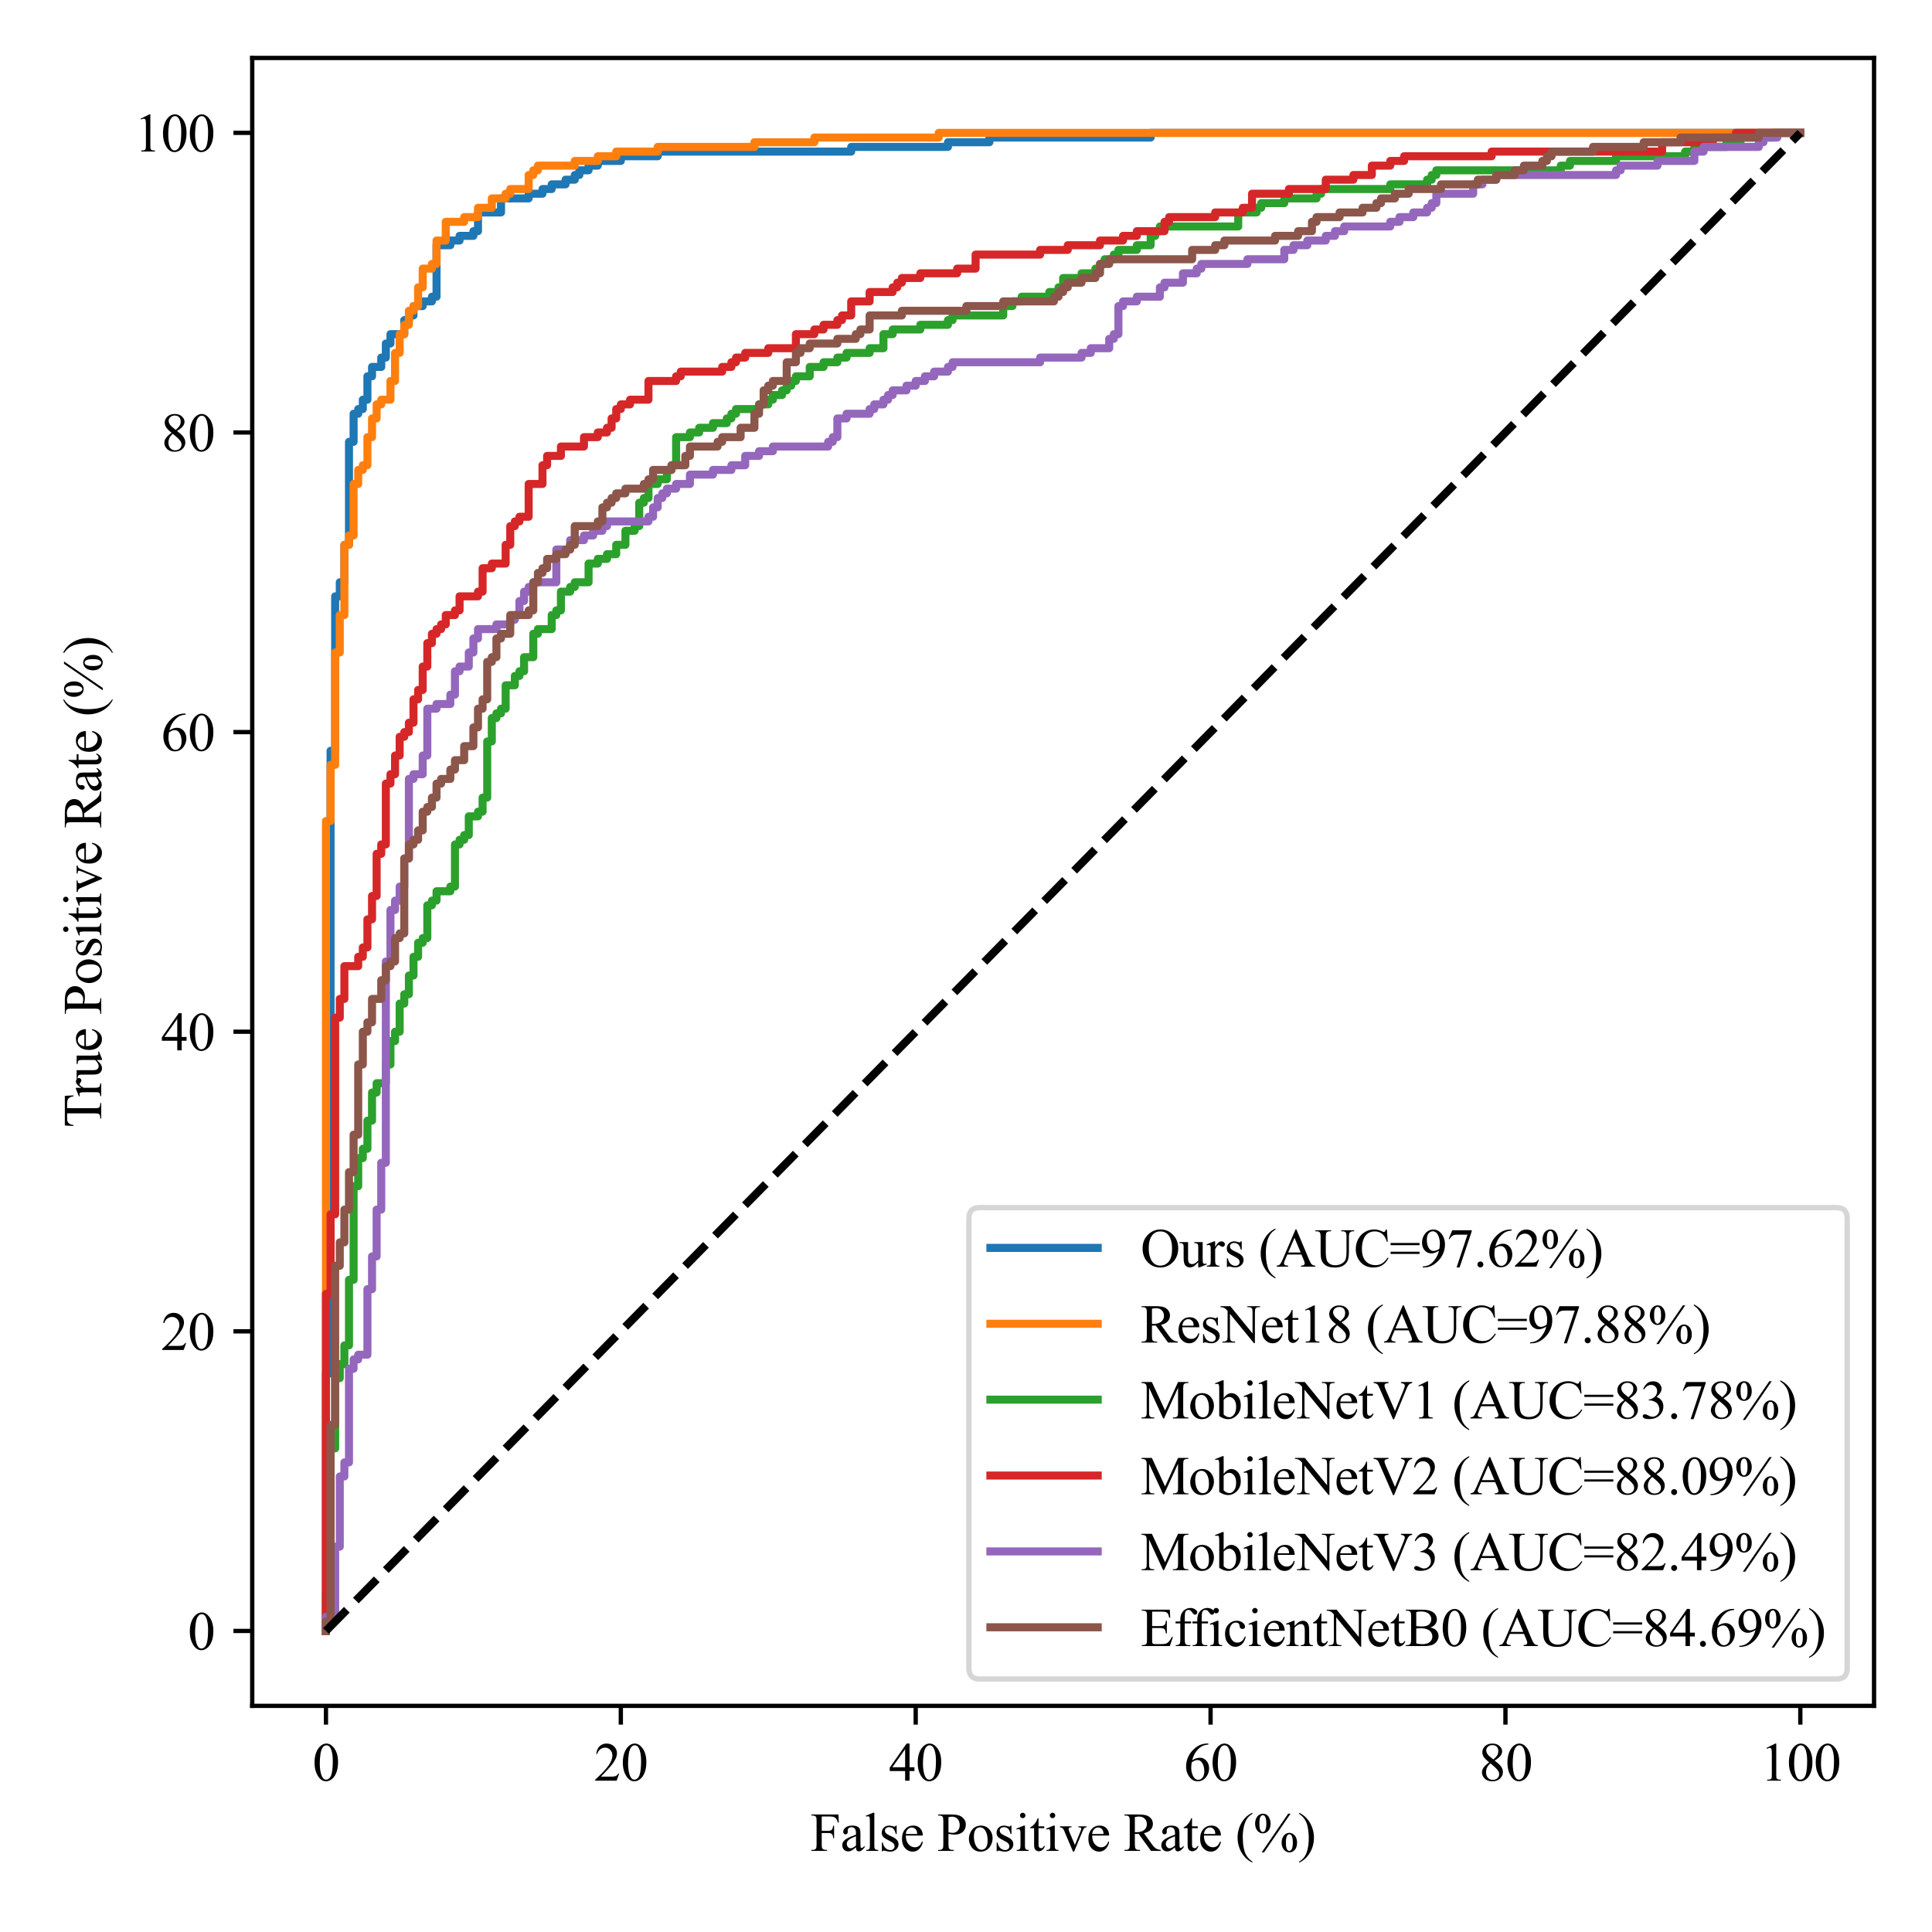<?xml version="1.0" encoding="utf-8" standalone="no"?>
<!DOCTYPE svg PUBLIC "-//W3C//DTD SVG 1.1//EN"
  "http://www.w3.org/Graphics/SVG/1.1/DTD/svg11.dtd">
<svg xmlns:xlink="http://www.w3.org/1999/xlink" width="360pt" height="360pt" viewBox="0 0 360 360" xmlns="http://www.w3.org/2000/svg" version="1.1">
 <defs>
  <style type="text/css">*{stroke-linejoin: round; stroke-linecap: butt}</style>
 </defs>
 <g id="figure_1">
  <g id="patch_1">
   <path d="M 0 360 
L 360 360 
L 360 0 
L 0 0 
z
" style="fill: #ffffff"/>
  </g>
  <g id="axes_1">
   <g id="patch_2">
    <path d="M 47 317.86 
L 349.2 317.86 
L 349.2 10.8 
L 47 10.8 
z
" style="fill: #ffffff"/>
   </g>
   <g id="matplotlib.axis_1">
    <g id="xtick_1">
     <g id="line2d_1">
      <defs>
       <path id="m2eb73f956c" d="M 0 0 
L 0 3.5 
" style="stroke: #000000; stroke-width: 0.8"/>
      </defs>
      <g>
       <use xlink:href="#m2eb73f956c" x="60.736" y="317.86" style="stroke: #000000; stroke-width: 0.8"/>
      </g>
     </g>
     <g id="text_1">
      <!-- 0 -->
      <g transform="translate(58.236 331.804) scale(0.1 -0.1)">
       <defs>
        <path id="TimesNewRomanPSMT-30" d="M 231 2094 
Q 231 2819 450 3342 
Q 669 3866 1031 4122 
Q 1313 4325 1613 4325 
Q 2100 4325 2488 3828 
Q 2972 3213 2972 2159 
Q 2972 1422 2759 906 
Q 2547 391 2217 158 
Q 1888 -75 1581 -75 
Q 975 -75 572 641 
Q 231 1244 231 2094 
z
M 844 2016 
Q 844 1141 1059 588 
Q 1238 122 1591 122 
Q 1759 122 1940 273 
Q 2122 425 2216 781 
Q 2359 1319 2359 2297 
Q 2359 3022 2209 3506 
Q 2097 3866 1919 4016 
Q 1791 4119 1609 4119 
Q 1397 4119 1231 3928 
Q 1006 3669 925 3112 
Q 844 2556 844 2016 
z
" transform="scale(0.016)"/>
       </defs>
       <use xlink:href="#TimesNewRomanPSMT-30"/>
      </g>
     </g>
    </g>
    <g id="xtick_2">
     <g id="line2d_2">
      <g>
       <use xlink:href="#m2eb73f956c" x="115.682" y="317.86" style="stroke: #000000; stroke-width: 0.8"/>
      </g>
     </g>
     <g id="text_2">
      <!-- 20 -->
      <g transform="translate(110.682 331.804) scale(0.1 -0.1)">
       <defs>
        <path id="TimesNewRomanPSMT-32" d="M 2934 816 
L 2638 0 
L 138 0 
L 138 116 
Q 1241 1122 1691 1759 
Q 2141 2397 2141 2925 
Q 2141 3328 1894 3587 
Q 1647 3847 1303 3847 
Q 991 3847 742 3664 
Q 494 3481 375 3128 
L 259 3128 
Q 338 3706 661 4015 
Q 984 4325 1469 4325 
Q 1984 4325 2329 3994 
Q 2675 3663 2675 3213 
Q 2675 2891 2525 2569 
Q 2294 2063 1775 1497 
Q 997 647 803 472 
L 1909 472 
Q 2247 472 2383 497 
Q 2519 522 2628 598 
Q 2738 675 2819 816 
L 2934 816 
z
" transform="scale(0.016)"/>
       </defs>
       <use xlink:href="#TimesNewRomanPSMT-32"/>
       <use xlink:href="#TimesNewRomanPSMT-30" x="50"/>
      </g>
     </g>
    </g>
    <g id="xtick_3">
     <g id="line2d_3">
      <g>
       <use xlink:href="#m2eb73f956c" x="170.627" y="317.86" style="stroke: #000000; stroke-width: 0.8"/>
      </g>
     </g>
     <g id="text_3">
      <!-- 40 -->
      <g transform="translate(165.627 331.804) scale(0.1 -0.1)">
       <defs>
        <path id="TimesNewRomanPSMT-34" d="M 2978 1563 
L 2978 1119 
L 2409 1119 
L 2409 0 
L 1894 0 
L 1894 1119 
L 100 1119 
L 100 1519 
L 2066 4325 
L 2409 4325 
L 2409 1563 
L 2978 1563 
z
M 1894 1563 
L 1894 3666 
L 406 1563 
L 1894 1563 
z
" transform="scale(0.016)"/>
       </defs>
       <use xlink:href="#TimesNewRomanPSMT-34"/>
       <use xlink:href="#TimesNewRomanPSMT-30" x="50"/>
      </g>
     </g>
    </g>
    <g id="xtick_4">
     <g id="line2d_4">
      <g>
       <use xlink:href="#m2eb73f956c" x="225.573" y="317.86" style="stroke: #000000; stroke-width: 0.8"/>
      </g>
     </g>
     <g id="text_4">
      <!-- 60 -->
      <g transform="translate(220.573 331.804) scale(0.1 -0.1)">
       <defs>
        <path id="TimesNewRomanPSMT-36" d="M 2869 4325 
L 2869 4209 
Q 2456 4169 2195 4045 
Q 1934 3922 1679 3669 
Q 1425 3416 1258 3105 
Q 1091 2794 978 2366 
Q 1428 2675 1881 2675 
Q 2316 2675 2634 2325 
Q 2953 1975 2953 1425 
Q 2953 894 2631 456 
Q 2244 -75 1606 -75 
Q 1172 -75 869 213 
Q 275 772 275 1663 
Q 275 2231 503 2743 
Q 731 3256 1154 3653 
Q 1578 4050 1965 4187 
Q 2353 4325 2688 4325 
L 2869 4325 
z
M 925 2138 
Q 869 1716 869 1456 
Q 869 1156 980 804 
Q 1091 453 1309 247 
Q 1469 100 1697 100 
Q 1969 100 2183 356 
Q 2397 613 2397 1088 
Q 2397 1622 2184 2012 
Q 1972 2403 1581 2403 
Q 1463 2403 1327 2353 
Q 1191 2303 925 2138 
z
" transform="scale(0.016)"/>
       </defs>
       <use xlink:href="#TimesNewRomanPSMT-36"/>
       <use xlink:href="#TimesNewRomanPSMT-30" x="50"/>
      </g>
     </g>
    </g>
    <g id="xtick_5">
     <g id="line2d_5">
      <g>
       <use xlink:href="#m2eb73f956c" x="280.518" y="317.86" style="stroke: #000000; stroke-width: 0.8"/>
      </g>
     </g>
     <g id="text_5">
      <!-- 80 -->
      <g transform="translate(275.518 331.804) scale(0.1 -0.1)">
       <defs>
        <path id="TimesNewRomanPSMT-38" d="M 1228 2134 
Q 725 2547 579 2797 
Q 434 3047 434 3316 
Q 434 3728 753 4026 
Q 1072 4325 1600 4325 
Q 2113 4325 2425 4047 
Q 2738 3769 2738 3413 
Q 2738 3175 2569 2928 
Q 2400 2681 1866 2347 
Q 2416 1922 2594 1678 
Q 2831 1359 2831 1006 
Q 2831 559 2490 242 
Q 2150 -75 1597 -75 
Q 994 -75 656 303 
Q 388 606 388 966 
Q 388 1247 577 1523 
Q 766 1800 1228 2134 
z
M 1719 2469 
Q 2094 2806 2194 3001 
Q 2294 3197 2294 3444 
Q 2294 3772 2109 3958 
Q 1925 4144 1606 4144 
Q 1288 4144 1088 3959 
Q 888 3775 888 3528 
Q 888 3366 970 3203 
Q 1053 3041 1206 2894 
L 1719 2469 
z
M 1375 2016 
Q 1116 1797 991 1539 
Q 866 1281 866 981 
Q 866 578 1086 336 
Q 1306 94 1647 94 
Q 1984 94 2187 284 
Q 2391 475 2391 747 
Q 2391 972 2272 1150 
Q 2050 1481 1375 2016 
z
" transform="scale(0.016)"/>
       </defs>
       <use xlink:href="#TimesNewRomanPSMT-38"/>
       <use xlink:href="#TimesNewRomanPSMT-30" x="50"/>
      </g>
     </g>
    </g>
    <g id="xtick_6">
     <g id="line2d_6">
      <g>
       <use xlink:href="#m2eb73f956c" x="335.464" y="317.86" style="stroke: #000000; stroke-width: 0.8"/>
      </g>
     </g>
     <g id="text_6">
      <!-- 100 -->
      <g transform="translate(327.964 331.804) scale(0.1 -0.1)">
       <defs>
        <path id="TimesNewRomanPSMT-31" d="M 750 3822 
L 1781 4325 
L 1884 4325 
L 1884 747 
Q 1884 391 1914 303 
Q 1944 216 2037 169 
Q 2131 122 2419 116 
L 2419 0 
L 825 0 
L 825 116 
Q 1125 122 1212 167 
Q 1300 213 1334 289 
Q 1369 366 1369 747 
L 1369 3034 
Q 1369 3497 1338 3628 
Q 1316 3728 1258 3775 
Q 1200 3822 1119 3822 
Q 1003 3822 797 3725 
L 750 3822 
z
" transform="scale(0.016)"/>
       </defs>
       <use xlink:href="#TimesNewRomanPSMT-31"/>
       <use xlink:href="#TimesNewRomanPSMT-30" x="50"/>
       <use xlink:href="#TimesNewRomanPSMT-30" x="100"/>
      </g>
     </g>
    </g>
    <g id="text_7">
     <!-- False Positive Rate (%) -->
     <g transform="translate(151.024 344.887) scale(0.1 -0.1)">
      <defs>
       <path id="TimesNewRomanPSMT-46" d="M 1309 4006 
L 1309 2341 
L 2081 2341 
Q 2347 2341 2470 2458 
Q 2594 2575 2634 2922 
L 2750 2922 
L 2750 1488 
L 2634 1488 
Q 2631 1734 2570 1850 
Q 2509 1966 2401 2023 
Q 2294 2081 2081 2081 
L 1309 2081 
L 1309 750 
Q 1309 428 1350 325 
Q 1381 247 1481 191 
Q 1619 116 1769 116 
L 1922 116 
L 1922 0 
L 103 0 
L 103 116 
L 253 116 
Q 516 116 634 269 
Q 709 369 709 750 
L 709 3488 
Q 709 3809 669 3913 
Q 638 3991 541 4047 
Q 406 4122 253 4122 
L 103 4122 
L 103 4238 
L 3256 4238 
L 3297 3306 
L 3188 3306 
Q 3106 3603 2998 3742 
Q 2891 3881 2733 3943 
Q 2575 4006 2244 4006 
L 1309 4006 
z
" transform="scale(0.016)"/>
       <path id="TimesNewRomanPSMT-61" d="M 1822 413 
Q 1381 72 1269 19 
Q 1100 -59 909 -59 
Q 613 -59 420 144 
Q 228 347 228 678 
Q 228 888 322 1041 
Q 450 1253 767 1440 
Q 1084 1628 1822 1897 
L 1822 2009 
Q 1822 2438 1686 2597 
Q 1550 2756 1291 2756 
Q 1094 2756 978 2650 
Q 859 2544 859 2406 
L 866 2225 
Q 866 2081 792 2003 
Q 719 1925 600 1925 
Q 484 1925 411 2006 
Q 338 2088 338 2228 
Q 338 2497 613 2722 
Q 888 2947 1384 2947 
Q 1766 2947 2009 2819 
Q 2194 2722 2281 2516 
Q 2338 2381 2338 1966 
L 2338 994 
Q 2338 584 2353 492 
Q 2369 400 2405 369 
Q 2441 338 2488 338 
Q 2538 338 2575 359 
Q 2641 400 2828 588 
L 2828 413 
Q 2478 -56 2159 -56 
Q 2006 -56 1915 50 
Q 1825 156 1822 413 
z
M 1822 616 
L 1822 1706 
Q 1350 1519 1213 1441 
Q 966 1303 859 1153 
Q 753 1003 753 825 
Q 753 600 887 451 
Q 1022 303 1197 303 
Q 1434 303 1822 616 
z
" transform="scale(0.016)"/>
       <path id="TimesNewRomanPSMT-6c" d="M 1184 4444 
L 1184 647 
Q 1184 378 1223 290 
Q 1263 203 1344 158 
Q 1425 113 1647 113 
L 1647 0 
L 244 0 
L 244 113 
Q 441 113 512 153 
Q 584 194 625 287 
Q 666 381 666 647 
L 666 3247 
Q 666 3731 644 3842 
Q 622 3953 573 3993 
Q 525 4034 450 4034 
Q 369 4034 244 3984 
L 191 4094 
L 1044 4444 
L 1184 4444 
z
" transform="scale(0.016)"/>
       <path id="TimesNewRomanPSMT-73" d="M 2050 2947 
L 2050 1972 
L 1947 1972 
Q 1828 2431 1642 2597 
Q 1456 2763 1169 2763 
Q 950 2763 815 2647 
Q 681 2531 681 2391 
Q 681 2216 781 2091 
Q 878 1963 1175 1819 
L 1631 1597 
Q 2266 1288 2266 781 
Q 2266 391 1970 151 
Q 1675 -88 1309 -88 
Q 1047 -88 709 6 
Q 606 38 541 38 
Q 469 38 428 -44 
L 325 -44 
L 325 978 
L 428 978 
Q 516 541 762 319 
Q 1009 97 1316 97 
Q 1531 97 1667 223 
Q 1803 350 1803 528 
Q 1803 744 1651 891 
Q 1500 1038 1047 1263 
Q 594 1488 453 1669 
Q 313 1847 313 2119 
Q 313 2472 555 2709 
Q 797 2947 1181 2947 
Q 1350 2947 1591 2875 
Q 1750 2828 1803 2828 
Q 1853 2828 1881 2850 
Q 1909 2872 1947 2947 
L 2050 2947 
z
" transform="scale(0.016)"/>
       <path id="TimesNewRomanPSMT-65" d="M 681 1784 
Q 678 1147 991 784 
Q 1303 422 1725 422 
Q 2006 422 2214 576 
Q 2422 731 2563 1106 
L 2659 1044 
Q 2594 616 2278 264 
Q 1963 -88 1488 -88 
Q 972 -88 605 314 
Q 238 716 238 1394 
Q 238 2128 614 2539 
Q 991 2950 1559 2950 
Q 2041 2950 2350 2633 
Q 2659 2316 2659 1784 
L 681 1784 
z
M 681 1966 
L 2006 1966 
Q 1991 2241 1941 2353 
Q 1863 2528 1708 2628 
Q 1553 2728 1384 2728 
Q 1125 2728 920 2526 
Q 716 2325 681 1966 
z
" transform="scale(0.016)"/>
       <path id="TimesNewRomanPSMT-20" transform="scale(0.016)"/>
       <path id="TimesNewRomanPSMT-50" d="M 1313 1984 
L 1313 750 
Q 1313 350 1400 253 
Q 1519 116 1759 116 
L 1922 116 
L 1922 0 
L 106 0 
L 106 116 
L 266 116 
Q 534 116 650 291 
Q 713 388 713 750 
L 713 3488 
Q 713 3888 628 3984 
Q 506 4122 266 4122 
L 106 4122 
L 106 4238 
L 1659 4238 
Q 2228 4238 2556 4120 
Q 2884 4003 3109 3725 
Q 3334 3447 3334 3066 
Q 3334 2547 2992 2222 
Q 2650 1897 2025 1897 
Q 1872 1897 1694 1919 
Q 1516 1941 1313 1984 
z
M 1313 2163 
Q 1478 2131 1606 2115 
Q 1734 2100 1825 2100 
Q 2150 2100 2386 2351 
Q 2622 2603 2622 3003 
Q 2622 3278 2509 3514 
Q 2397 3750 2190 3867 
Q 1984 3984 1722 3984 
Q 1563 3984 1313 3925 
L 1313 2163 
z
" transform="scale(0.016)"/>
       <path id="TimesNewRomanPSMT-6f" d="M 1600 2947 
Q 2250 2947 2644 2453 
Q 2978 2031 2978 1484 
Q 2978 1100 2793 706 
Q 2609 313 2286 112 
Q 1963 -88 1566 -88 
Q 919 -88 538 428 
Q 216 863 216 1403 
Q 216 1797 411 2186 
Q 606 2575 925 2761 
Q 1244 2947 1600 2947 
z
M 1503 2744 
Q 1338 2744 1170 2645 
Q 1003 2547 900 2300 
Q 797 2053 797 1666 
Q 797 1041 1045 587 
Q 1294 134 1700 134 
Q 2003 134 2200 384 
Q 2397 634 2397 1244 
Q 2397 2006 2069 2444 
Q 1847 2744 1503 2744 
z
" transform="scale(0.016)"/>
       <path id="TimesNewRomanPSMT-69" d="M 928 4444 
Q 1059 4444 1151 4351 
Q 1244 4259 1244 4128 
Q 1244 3997 1151 3903 
Q 1059 3809 928 3809 
Q 797 3809 703 3903 
Q 609 3997 609 4128 
Q 609 4259 701 4351 
Q 794 4444 928 4444 
z
M 1188 2947 
L 1188 647 
Q 1188 378 1227 289 
Q 1266 200 1342 156 
Q 1419 113 1622 113 
L 1622 0 
L 231 0 
L 231 113 
Q 441 113 512 153 
Q 584 194 626 287 
Q 669 381 669 647 
L 669 1750 
Q 669 2216 641 2353 
Q 619 2453 572 2492 
Q 525 2531 444 2531 
Q 356 2531 231 2484 
L 188 2597 
L 1050 2947 
L 1188 2947 
z
" transform="scale(0.016)"/>
       <path id="TimesNewRomanPSMT-74" d="M 1031 3803 
L 1031 2863 
L 1700 2863 
L 1700 2644 
L 1031 2644 
L 1031 788 
Q 1031 509 1111 412 
Q 1191 316 1316 316 
Q 1419 316 1516 380 
Q 1613 444 1666 569 
L 1788 569 
Q 1678 263 1478 108 
Q 1278 -47 1066 -47 
Q 922 -47 784 33 
Q 647 113 581 261 
Q 516 409 516 719 
L 516 2644 
L 63 2644 
L 63 2747 
Q 234 2816 414 2980 
Q 594 3144 734 3369 
Q 806 3488 934 3803 
L 1031 3803 
z
" transform="scale(0.016)"/>
       <path id="TimesNewRomanPSMT-76" d="M 53 2863 
L 1400 2863 
L 1400 2747 
L 1313 2747 
Q 1191 2747 1127 2687 
Q 1063 2628 1063 2528 
Q 1063 2419 1128 2269 
L 1794 688 
L 2463 2328 
Q 2534 2503 2534 2594 
Q 2534 2638 2509 2666 
Q 2475 2713 2422 2730 
Q 2369 2747 2206 2747 
L 2206 2863 
L 3141 2863 
L 3141 2747 
Q 2978 2734 2916 2681 
Q 2806 2588 2719 2369 
L 1703 -88 
L 1575 -88 
L 553 2328 
Q 484 2497 421 2570 
Q 359 2644 263 2694 
Q 209 2722 53 2747 
L 53 2863 
z
" transform="scale(0.016)"/>
       <path id="TimesNewRomanPSMT-52" d="M 4325 0 
L 3194 0 
L 1759 1981 
Q 1600 1975 1500 1975 
Q 1459 1975 1412 1976 
Q 1366 1978 1316 1981 
L 1316 750 
Q 1316 350 1403 253 
Q 1522 116 1759 116 
L 1925 116 
L 1925 0 
L 109 0 
L 109 116 
L 269 116 
Q 538 116 653 291 
Q 719 388 719 750 
L 719 3488 
Q 719 3888 631 3984 
Q 509 4122 269 4122 
L 109 4122 
L 109 4238 
L 1653 4238 
Q 2328 4238 2648 4139 
Q 2969 4041 3192 3777 
Q 3416 3513 3416 3147 
Q 3416 2756 3161 2468 
Q 2906 2181 2372 2063 
L 3247 847 
Q 3547 428 3762 290 
Q 3978 153 4325 116 
L 4325 0 
z
M 1316 2178 
Q 1375 2178 1419 2176 
Q 1463 2175 1491 2175 
Q 2097 2175 2405 2437 
Q 2713 2700 2713 3106 
Q 2713 3503 2464 3751 
Q 2216 4000 1806 4000 
Q 1625 4000 1316 3941 
L 1316 2178 
z
" transform="scale(0.016)"/>
       <path id="TimesNewRomanPSMT-28" d="M 1988 -1253 
L 1988 -1369 
Q 1516 -1131 1200 -813 
Q 750 -359 506 256 
Q 263 872 263 1534 
Q 263 2503 741 3301 
Q 1219 4100 1988 4444 
L 1988 4313 
Q 1603 4100 1356 3731 
Q 1109 3363 987 2797 
Q 866 2231 866 1616 
Q 866 947 969 400 
Q 1050 -31 1165 -292 
Q 1281 -553 1476 -793 
Q 1672 -1034 1988 -1253 
z
" transform="scale(0.016)"/>
       <path id="TimesNewRomanPSMT-25" d="M 4350 4334 
L 1263 -175 
L 984 -175 
L 4072 4334 
L 4350 4334 
z
M 1138 4334 
Q 1559 4334 1792 3984 
Q 2025 3634 2025 3181 
Q 2025 2638 1762 2341 
Q 1500 2044 1131 2044 
Q 884 2044 678 2180 
Q 472 2316 348 2584 
Q 225 2853 225 3181 
Q 225 3509 350 3786 
Q 475 4063 692 4198 
Q 909 4334 1138 4334 
z
M 1128 4159 
Q 969 4159 845 3971 
Q 722 3784 722 3184 
Q 722 2750 791 2522 
Q 844 2350 956 2256 
Q 1022 2200 1119 2200 
Q 1269 2200 1375 2363 
Q 1531 2603 1531 3166 
Q 1531 3759 1378 4000 
Q 1278 4159 1128 4159 
z
M 4206 2103 
Q 4428 2103 4648 1962 
Q 4869 1822 4989 1553 
Q 5109 1284 5109 963 
Q 5109 409 4843 117 
Q 4578 -175 4216 -175 
Q 3988 -175 3773 -34 
Q 3559 106 3436 367 
Q 3313 628 3313 963 
Q 3313 1291 3436 1562 
Q 3559 1834 3773 1968 
Q 3988 2103 4206 2103 
z
M 4209 1938 
Q 4059 1938 3950 1769 
Q 3809 1550 3809 941 
Q 3809 381 3953 159 
Q 4059 0 4209 0 
Q 4353 0 4466 172 
Q 4616 400 4616 956 
Q 4616 1544 4466 1778 
Q 4363 1938 4209 1938 
z
" transform="scale(0.016)"/>
       <path id="TimesNewRomanPSMT-29" d="M 144 4313 
L 144 4444 
Q 619 4209 934 3891 
Q 1381 3434 1625 2820 
Q 1869 2206 1869 1541 
Q 1869 572 1392 -226 
Q 916 -1025 144 -1369 
L 144 -1253 
Q 528 -1038 776 -670 
Q 1025 -303 1145 264 
Q 1266 831 1266 1447 
Q 1266 2113 1163 2663 
Q 1084 3094 967 3353 
Q 850 3613 656 3853 
Q 463 4094 144 4313 
z
" transform="scale(0.016)"/>
      </defs>
      <use xlink:href="#TimesNewRomanPSMT-46"/>
      <use xlink:href="#TimesNewRomanPSMT-61" x="55.615"/>
      <use xlink:href="#TimesNewRomanPSMT-6c" x="100"/>
      <use xlink:href="#TimesNewRomanPSMT-73" x="127.783"/>
      <use xlink:href="#TimesNewRomanPSMT-65" x="166.699"/>
      <use xlink:href="#TimesNewRomanPSMT-20" x="211.084"/>
      <use xlink:href="#TimesNewRomanPSMT-50" x="236.084"/>
      <use xlink:href="#TimesNewRomanPSMT-6f" x="291.699"/>
      <use xlink:href="#TimesNewRomanPSMT-73" x="341.699"/>
      <use xlink:href="#TimesNewRomanPSMT-69" x="380.615"/>
      <use xlink:href="#TimesNewRomanPSMT-74" x="408.398"/>
      <use xlink:href="#TimesNewRomanPSMT-69" x="436.182"/>
      <use xlink:href="#TimesNewRomanPSMT-76" x="463.965"/>
      <use xlink:href="#TimesNewRomanPSMT-65" x="513.965"/>
      <use xlink:href="#TimesNewRomanPSMT-20" x="558.35"/>
      <use xlink:href="#TimesNewRomanPSMT-52" x="583.35"/>
      <use xlink:href="#TimesNewRomanPSMT-61" x="650.049"/>
      <use xlink:href="#TimesNewRomanPSMT-74" x="694.434"/>
      <use xlink:href="#TimesNewRomanPSMT-65" x="722.217"/>
      <use xlink:href="#TimesNewRomanPSMT-20" x="766.602"/>
      <use xlink:href="#TimesNewRomanPSMT-28" x="791.602"/>
      <use xlink:href="#TimesNewRomanPSMT-25" x="824.902"/>
      <use xlink:href="#TimesNewRomanPSMT-29" x="908.203"/>
     </g>
    </g>
   </g>
   <g id="matplotlib.axis_2">
    <g id="ytick_1">
     <g id="line2d_7">
      <defs>
       <path id="m892c483f7e" d="M 0 0 
L -3.5 0 
" style="stroke: #000000; stroke-width: 0.8"/>
      </defs>
      <g>
       <use xlink:href="#m892c483f7e" x="47" y="303.903" style="stroke: #000000; stroke-width: 0.8"/>
      </g>
     </g>
     <g id="text_8">
      <!-- 0 -->
      <g transform="translate(35 307.375) scale(0.1 -0.1)">
       <use xlink:href="#TimesNewRomanPSMT-30"/>
      </g>
     </g>
    </g>
    <g id="ytick_2">
     <g id="line2d_8">
      <g>
       <use xlink:href="#m892c483f7e" x="47" y="248.074" style="stroke: #000000; stroke-width: 0.8"/>
      </g>
     </g>
     <g id="text_9">
      <!-- 20 -->
      <g transform="translate(30 251.546) scale(0.1 -0.1)">
       <use xlink:href="#TimesNewRomanPSMT-32"/>
       <use xlink:href="#TimesNewRomanPSMT-30" x="50"/>
      </g>
     </g>
    </g>
    <g id="ytick_3">
     <g id="line2d_9">
      <g>
       <use xlink:href="#m892c483f7e" x="47" y="192.245" style="stroke: #000000; stroke-width: 0.8"/>
      </g>
     </g>
     <g id="text_10">
      <!-- 40 -->
      <g transform="translate(30 195.716) scale(0.1 -0.1)">
       <use xlink:href="#TimesNewRomanPSMT-34"/>
       <use xlink:href="#TimesNewRomanPSMT-30" x="50"/>
      </g>
     </g>
    </g>
    <g id="ytick_4">
     <g id="line2d_10">
      <g>
       <use xlink:href="#m892c483f7e" x="47" y="136.415" style="stroke: #000000; stroke-width: 0.8"/>
      </g>
     </g>
     <g id="text_11">
      <!-- 60 -->
      <g transform="translate(30 139.887) scale(0.1 -0.1)">
       <use xlink:href="#TimesNewRomanPSMT-36"/>
       <use xlink:href="#TimesNewRomanPSMT-30" x="50"/>
      </g>
     </g>
    </g>
    <g id="ytick_5">
     <g id="line2d_11">
      <g>
       <use xlink:href="#m892c483f7e" x="47" y="80.586" style="stroke: #000000; stroke-width: 0.8"/>
      </g>
     </g>
     <g id="text_12">
      <!-- 80 -->
      <g transform="translate(30 84.058) scale(0.1 -0.1)">
       <use xlink:href="#TimesNewRomanPSMT-38"/>
       <use xlink:href="#TimesNewRomanPSMT-30" x="50"/>
      </g>
     </g>
    </g>
    <g id="ytick_6">
     <g id="line2d_12">
      <g>
       <use xlink:href="#m892c483f7e" x="47" y="24.757" style="stroke: #000000; stroke-width: 0.8"/>
      </g>
     </g>
     <g id="text_13">
      <!-- 100 -->
      <g transform="translate(25 28.229) scale(0.1 -0.1)">
       <use xlink:href="#TimesNewRomanPSMT-31"/>
       <use xlink:href="#TimesNewRomanPSMT-30" x="50"/>
       <use xlink:href="#TimesNewRomanPSMT-30" x="100"/>
      </g>
     </g>
    </g>
    <g id="text_14">
     <!-- True Positive Rate (%) -->
     <g transform="translate(18.861 210.114) rotate(-90) scale(0.1 -0.1)">
      <defs>
       <path id="TimesNewRomanPSMT-54" d="M 3703 4238 
L 3750 3244 
L 3631 3244 
Q 3597 3506 3538 3619 
Q 3441 3800 3280 3886 
Q 3119 3972 2856 3972 
L 2259 3972 
L 2259 734 
Q 2259 344 2344 247 
Q 2463 116 2709 116 
L 2856 116 
L 2856 0 
L 1059 0 
L 1059 116 
L 1209 116 
Q 1478 116 1591 278 
Q 1659 378 1659 734 
L 1659 3972 
L 1150 3972 
Q 853 3972 728 3928 
Q 566 3869 450 3700 
Q 334 3531 313 3244 
L 194 3244 
L 244 4238 
L 3703 4238 
z
" transform="scale(0.016)"/>
       <path id="TimesNewRomanPSMT-72" d="M 1038 2947 
L 1038 2303 
Q 1397 2947 1775 2947 
Q 1947 2947 2059 2842 
Q 2172 2738 2172 2600 
Q 2172 2478 2090 2393 
Q 2009 2309 1897 2309 
Q 1788 2309 1652 2417 
Q 1516 2525 1450 2525 
Q 1394 2525 1328 2463 
Q 1188 2334 1038 2041 
L 1038 669 
Q 1038 431 1097 309 
Q 1138 225 1241 169 
Q 1344 113 1538 113 
L 1538 0 
L 72 0 
L 72 113 
Q 291 113 397 181 
Q 475 231 506 341 
Q 522 394 522 644 
L 522 1753 
Q 522 2253 501 2348 
Q 481 2444 426 2487 
Q 372 2531 291 2531 
Q 194 2531 72 2484 
L 41 2597 
L 906 2947 
L 1038 2947 
z
" transform="scale(0.016)"/>
       <path id="TimesNewRomanPSMT-75" d="M 2709 2863 
L 2709 1128 
Q 2709 631 2732 520 
Q 2756 409 2807 365 
Q 2859 322 2928 322 
Q 3025 322 3147 375 
L 3191 266 
L 2334 -88 
L 2194 -88 
L 2194 519 
Q 1825 119 1631 15 
Q 1438 -88 1222 -88 
Q 981 -88 804 51 
Q 628 191 559 409 
Q 491 628 491 1028 
L 491 2306 
Q 491 2509 447 2587 
Q 403 2666 317 2708 
Q 231 2750 6 2747 
L 6 2863 
L 1009 2863 
L 1009 947 
Q 1009 547 1148 422 
Q 1288 297 1484 297 
Q 1619 297 1789 381 
Q 1959 466 2194 703 
L 2194 2325 
Q 2194 2569 2105 2655 
Q 2016 2741 1734 2747 
L 1734 2863 
L 2709 2863 
z
" transform="scale(0.016)"/>
      </defs>
      <use xlink:href="#TimesNewRomanPSMT-54"/>
      <use xlink:href="#TimesNewRomanPSMT-72" x="57.584"/>
      <use xlink:href="#TimesNewRomanPSMT-75" x="90.885"/>
      <use xlink:href="#TimesNewRomanPSMT-65" x="140.885"/>
      <use xlink:href="#TimesNewRomanPSMT-20" x="185.27"/>
      <use xlink:href="#TimesNewRomanPSMT-50" x="210.27"/>
      <use xlink:href="#TimesNewRomanPSMT-6f" x="265.885"/>
      <use xlink:href="#TimesNewRomanPSMT-73" x="315.885"/>
      <use xlink:href="#TimesNewRomanPSMT-69" x="354.801"/>
      <use xlink:href="#TimesNewRomanPSMT-74" x="382.584"/>
      <use xlink:href="#TimesNewRomanPSMT-69" x="410.367"/>
      <use xlink:href="#TimesNewRomanPSMT-76" x="438.15"/>
      <use xlink:href="#TimesNewRomanPSMT-65" x="488.15"/>
      <use xlink:href="#TimesNewRomanPSMT-20" x="532.535"/>
      <use xlink:href="#TimesNewRomanPSMT-52" x="557.535"/>
      <use xlink:href="#TimesNewRomanPSMT-61" x="624.234"/>
      <use xlink:href="#TimesNewRomanPSMT-74" x="668.619"/>
      <use xlink:href="#TimesNewRomanPSMT-65" x="696.402"/>
      <use xlink:href="#TimesNewRomanPSMT-20" x="740.787"/>
      <use xlink:href="#TimesNewRomanPSMT-28" x="765.787"/>
      <use xlink:href="#TimesNewRomanPSMT-25" x="799.088"/>
      <use xlink:href="#TimesNewRomanPSMT-29" x="882.389"/>
     </g>
    </g>
   </g>
   <g id="line2d_13">
    <path d="M 60.736 303.903 
L 60.736 303.03 
L 60.736 255.925 
L 61.595 255.925 
L 61.595 139.905 
L 62.453 139.905 
L 62.453 111.118 
L 63.312 111.118 
L 63.312 108.501 
L 64.17 108.501 
L 64.17 101.522 
L 65.029 101.522 
L 65.029 82.331 
L 65.888 82.331 
L 65.888 77.097 
L 66.746 77.097 
L 66.746 76.225 
L 67.605 76.225 
L 67.605 74.48 
L 68.463 74.48 
L 68.463 70.118 
L 69.322 70.118 
L 69.322 68.374 
L 71.039 68.374 
L 71.039 66.629 
L 71.897 66.629 
L 71.897 64.012 
L 72.756 64.012 
L 72.756 62.267 
L 75.331 62.267 
L 75.331 59.65 
L 76.19 59.65 
L 76.19 58.778 
L 77.048 58.778 
L 77.048 57.033 
L 78.765 57.033 
L 78.765 56.161 
L 80.482 56.161 
L 80.482 55.289 
L 81.341 55.289 
L 81.341 45.693 
L 83.916 45.693 
L 83.916 44.821 
L 85.634 44.821 
L 85.634 43.949 
L 88.209 43.949 
L 88.209 43.076 
L 89.068 43.076 
L 89.068 39.587 
L 93.36 39.587 
L 93.36 36.97 
L 98.511 36.97 
L 98.511 36.098 
L 101.087 36.098 
L 101.087 35.225 
L 102.804 35.225 
L 102.804 34.353 
L 105.38 34.353 
L 105.38 33.481 
L 107.097 33.481 
L 107.097 32.608 
L 107.955 32.608 
L 107.955 31.736 
L 109.672 31.736 
L 109.672 30.864 
L 111.389 30.864 
L 111.389 29.991 
L 115.682 29.991 
L 115.682 29.119 
L 122.55 29.119 
L 122.55 28.247 
L 158.608 28.247 
L 158.608 27.374 
L 176.637 27.374 
L 176.637 26.502 
L 184.364 26.502 
L 184.364 25.63 
L 214.412 25.63 
L 214.412 24.757 
L 333.747 24.757 
L 335.464 24.757 
" clip-path="url(#pb304a46f1f)" style="fill: none; stroke: #1f77b4; stroke-width: 1.5; stroke-linecap: square"/>
   </g>
   <g id="line2d_14">
    <path d="M 60.736 303.903 
L 60.736 303.03 
L 60.736 152.99 
L 61.595 152.99 
L 61.595 142.522 
L 62.453 142.522 
L 62.453 121.586 
L 63.312 121.586 
L 63.312 114.607 
L 64.17 114.607 
L 64.17 101.522 
L 65.029 101.522 
L 65.029 99.778 
L 65.888 99.778 
L 65.888 90.182 
L 66.746 90.182 
L 66.746 87.565 
L 67.605 87.565 
L 67.605 86.693 
L 68.463 86.693 
L 68.463 81.459 
L 69.322 81.459 
L 69.322 77.969 
L 70.18 77.969 
L 70.18 75.352 
L 71.039 75.352 
L 71.039 74.48 
L 72.756 74.48 
L 72.756 70.991 
L 73.614 70.991 
L 73.614 65.757 
L 74.473 65.757 
L 74.473 62.267 
L 75.331 62.267 
L 75.331 60.523 
L 76.19 60.523 
L 76.19 57.906 
L 77.048 57.906 
L 77.048 57.033 
L 77.907 57.033 
L 77.907 53.544 
L 78.765 53.544 
L 78.765 50.055 
L 80.482 50.055 
L 80.482 49.182 
L 81.341 49.182 
L 81.341 44.821 
L 83.058 44.821 
L 83.058 41.332 
L 86.492 41.332 
L 86.492 40.459 
L 89.068 40.459 
L 89.068 38.715 
L 91.643 38.715 
L 91.643 36.97 
L 94.219 36.97 
L 94.219 36.098 
L 95.077 36.098 
L 95.077 35.225 
L 98.511 35.225 
L 98.511 32.608 
L 99.37 32.608 
L 99.37 31.736 
L 100.228 31.736 
L 100.228 30.864 
L 107.097 30.864 
L 107.097 29.991 
L 111.389 29.991 
L 111.389 29.119 
L 114.823 29.119 
L 114.823 28.247 
L 122.55 28.247 
L 122.55 27.374 
L 140.579 27.374 
L 140.579 26.502 
L 151.74 26.502 
L 151.74 25.63 
L 174.92 25.63 
L 174.92 24.757 
L 333.747 24.757 
L 335.464 24.757 
" clip-path="url(#pb304a46f1f)" style="fill: none; stroke: #ff7f0e; stroke-width: 1.5; stroke-linecap: square"/>
   </g>
   <g id="line2d_15">
    <path d="M 60.736 303.903 
L 60.736 296.924 
L 61.595 296.924 
L 61.595 269.882 
L 62.453 269.882 
L 62.453 256.797 
L 63.312 256.797 
L 63.312 254.18 
L 64.17 254.18 
L 64.17 250.691 
L 65.029 250.691 
L 65.029 238.478 
L 65.888 238.478 
L 65.888 221.031 
L 66.746 221.031 
L 66.746 215.797 
L 67.605 215.797 
L 67.605 214.053 
L 68.463 214.053 
L 68.463 208.819 
L 69.322 208.819 
L 69.322 203.585 
L 70.18 203.585 
L 70.18 201.84 
L 71.897 201.84 
L 71.897 198.351 
L 72.756 198.351 
L 72.756 193.989 
L 73.614 193.989 
L 73.614 192.245 
L 74.473 192.245 
L 74.473 187.011 
L 75.331 187.011 
L 75.331 185.266 
L 76.19 185.266 
L 76.19 181.777 
L 77.048 181.777 
L 77.048 178.287 
L 77.907 178.287 
L 77.907 175.67 
L 78.765 175.67 
L 78.765 174.798 
L 79.624 174.798 
L 79.624 168.692 
L 80.482 168.692 
L 80.482 167.819 
L 81.341 167.819 
L 81.341 166.075 
L 83.916 166.075 
L 83.916 165.202 
L 84.775 165.202 
L 84.775 157.351 
L 85.634 157.351 
L 85.634 156.479 
L 86.492 156.479 
L 86.492 155.607 
L 87.351 155.607 
L 87.351 152.117 
L 89.068 152.117 
L 89.068 151.245 
L 89.926 151.245 
L 89.926 148.628 
L 90.785 148.628 
L 90.785 138.16 
L 91.643 138.16 
L 91.643 133.798 
L 92.502 133.798 
L 92.502 132.926 
L 93.36 132.926 
L 93.36 132.054 
L 94.219 132.054 
L 94.219 127.692 
L 95.936 127.692 
L 95.936 125.948 
L 96.794 125.948 
L 96.794 125.075 
L 97.653 125.075 
L 97.653 122.458 
L 99.37 122.458 
L 99.37 118.097 
L 100.228 118.097 
L 100.228 117.224 
L 102.804 117.224 
L 102.804 114.607 
L 103.662 114.607 
L 103.662 113.735 
L 104.521 113.735 
L 104.521 110.246 
L 106.238 110.246 
L 106.238 109.373 
L 107.097 109.373 
L 107.097 108.501 
L 109.672 108.501 
L 109.672 105.012 
L 111.389 105.012 
L 111.389 104.139 
L 113.106 104.139 
L 113.106 103.267 
L 114.823 103.267 
L 114.823 101.522 
L 116.54 101.522 
L 116.54 98.905 
L 118.257 98.905 
L 118.257 98.033 
L 119.116 98.033 
L 119.116 93.671 
L 119.974 93.671 
L 119.974 92.799 
L 120.833 92.799 
L 120.833 90.182 
L 122.55 90.182 
L 122.55 89.31 
L 124.267 89.31 
L 124.267 87.565 
L 125.126 87.565 
L 125.126 86.693 
L 125.984 86.693 
L 125.984 81.459 
L 128.56 81.459 
L 128.56 80.586 
L 130.277 80.586 
L 130.277 79.714 
L 132.852 79.714 
L 132.852 78.842 
L 135.428 78.842 
L 135.428 77.969 
L 136.286 77.969 
L 136.286 77.097 
L 137.145 77.097 
L 137.145 76.225 
L 141.438 76.225 
L 141.438 75.352 
L 143.155 75.352 
L 143.155 74.48 
L 144.013 74.48 
L 144.013 73.608 
L 145.73 73.608 
L 145.73 72.735 
L 146.589 72.735 
L 146.589 71.863 
L 147.447 71.863 
L 147.447 70.991 
L 148.306 70.991 
L 148.306 70.118 
L 150.881 70.118 
L 150.881 68.374 
L 153.457 68.374 
L 153.457 67.501 
L 156.032 67.501 
L 156.032 66.629 
L 157.749 66.629 
L 157.749 65.757 
L 162.042 65.757 
L 162.042 64.884 
L 164.618 64.884 
L 164.618 62.267 
L 166.335 62.267 
L 166.335 61.395 
L 171.486 61.395 
L 171.486 60.523 
L 176.637 60.523 
L 176.637 59.65 
L 177.495 59.65 
L 177.495 58.778 
L 186.939 58.778 
L 186.939 57.033 
L 188.656 57.033 
L 188.656 56.161 
L 190.373 56.161 
L 190.373 55.289 
L 195.524 55.289 
L 195.524 54.416 
L 197.241 54.416 
L 197.241 53.544 
L 198.1 53.544 
L 198.1 51.799 
L 201.534 51.799 
L 201.534 50.927 
L 204.11 50.927 
L 204.11 50.055 
L 204.968 50.055 
L 204.968 49.182 
L 205.827 49.182 
L 205.827 48.31 
L 207.544 48.31 
L 207.544 47.438 
L 208.402 47.438 
L 208.402 46.566 
L 211.836 46.566 
L 211.836 45.693 
L 214.412 45.693 
L 214.412 43.949 
L 215.27 43.949 
L 215.27 43.076 
L 216.129 43.076 
L 216.129 42.204 
L 230.724 42.204 
L 230.724 39.587 
L 234.158 39.587 
L 234.158 38.715 
L 235.016 38.715 
L 235.016 37.842 
L 239.309 37.842 
L 239.309 36.97 
L 245.319 36.97 
L 245.319 36.098 
L 246.177 36.098 
L 246.177 35.225 
L 259.055 35.225 
L 259.055 34.353 
L 265.923 34.353 
L 265.923 33.481 
L 266.782 33.481 
L 266.782 32.608 
L 267.64 32.608 
L 267.64 31.736 
L 290.82 31.736 
L 290.82 30.864 
L 292.538 30.864 
L 292.538 29.991 
L 301.123 29.991 
L 301.123 29.119 
L 314.001 29.119 
L 314.001 28.247 
L 315.718 28.247 
L 315.718 27.374 
L 321.727 27.374 
L 321.727 26.502 
L 324.303 26.502 
L 324.303 25.63 
L 330.312 25.63 
L 330.312 24.757 
L 335.464 24.757 
L 335.464 24.757 
" clip-path="url(#pb304a46f1f)" style="fill: none; stroke: #2ca02c; stroke-width: 1.5; stroke-linecap: square"/>
   </g>
   <g id="line2d_16">
    <path d="M 60.736 303.903 
L 60.736 241.095 
L 61.595 241.095 
L 61.595 226.265 
L 62.453 226.265 
L 62.453 189.628 
L 63.312 189.628 
L 63.312 186.138 
L 64.17 186.138 
L 64.17 180.032 
L 66.746 180.032 
L 66.746 178.287 
L 67.605 178.287 
L 67.605 176.543 
L 68.463 176.543 
L 68.463 171.309 
L 69.322 171.309 
L 69.322 166.947 
L 70.18 166.947 
L 70.18 159.096 
L 71.039 159.096 
L 71.039 157.351 
L 71.897 157.351 
L 71.897 146.011 
L 72.756 146.011 
L 72.756 144.266 
L 73.614 144.266 
L 73.614 140.777 
L 74.473 140.777 
L 74.473 137.288 
L 75.331 137.288 
L 75.331 136.415 
L 76.19 136.415 
L 76.19 134.671 
L 77.048 134.671 
L 77.048 130.309 
L 77.907 130.309 
L 77.907 128.564 
L 78.765 128.564 
L 78.765 124.203 
L 79.624 124.203 
L 79.624 119.841 
L 80.482 119.841 
L 80.482 118.097 
L 81.341 118.097 
L 81.341 117.224 
L 82.199 117.224 
L 82.199 116.352 
L 83.058 116.352 
L 83.058 114.607 
L 84.775 114.607 
L 84.775 113.735 
L 85.634 113.735 
L 85.634 111.118 
L 89.068 111.118 
L 89.068 110.246 
L 89.926 110.246 
L 89.926 105.884 
L 91.643 105.884 
L 91.643 105.012 
L 94.219 105.012 
L 94.219 101.522 
L 95.077 101.522 
L 95.077 98.033 
L 95.936 98.033 
L 95.936 97.161 
L 96.794 97.161 
L 96.794 96.288 
L 98.511 96.288 
L 98.511 90.182 
L 101.087 90.182 
L 101.087 86.693 
L 101.945 86.693 
L 101.945 84.948 
L 104.521 84.948 
L 104.521 83.203 
L 108.814 83.203 
L 108.814 81.459 
L 111.389 81.459 
L 111.389 80.586 
L 113.106 80.586 
L 113.106 79.714 
L 113.965 79.714 
L 113.965 77.969 
L 114.823 77.969 
L 114.823 76.225 
L 115.682 76.225 
L 115.682 75.352 
L 117.399 75.352 
L 117.399 74.48 
L 120.833 74.48 
L 120.833 70.991 
L 125.984 70.991 
L 125.984 70.118 
L 126.843 70.118 
L 126.843 69.246 
L 134.569 69.246 
L 134.569 68.374 
L 136.286 68.374 
L 136.286 67.501 
L 137.145 67.501 
L 137.145 66.629 
L 138.862 66.629 
L 138.862 65.757 
L 143.155 65.757 
L 143.155 64.884 
L 148.306 64.884 
L 148.306 62.267 
L 151.74 62.267 
L 151.74 61.395 
L 153.457 61.395 
L 153.457 60.523 
L 156.032 60.523 
L 156.032 59.65 
L 156.891 59.65 
L 156.891 58.778 
L 158.608 58.778 
L 158.608 56.161 
L 162.042 56.161 
L 162.042 54.416 
L 166.335 54.416 
L 166.335 53.544 
L 167.193 53.544 
L 167.193 52.672 
L 168.052 52.672 
L 168.052 51.799 
L 171.486 51.799 
L 171.486 50.927 
L 178.354 50.927 
L 178.354 50.055 
L 181.788 50.055 
L 181.788 47.438 
L 193.807 47.438 
L 193.807 46.566 
L 198.959 46.566 
L 198.959 45.693 
L 204.968 45.693 
L 204.968 44.821 
L 209.261 44.821 
L 209.261 43.949 
L 211.836 43.949 
L 211.836 43.076 
L 216.988 43.076 
L 216.988 41.332 
L 217.846 41.332 
L 217.846 40.459 
L 226.431 40.459 
L 226.431 39.587 
L 231.582 39.587 
L 231.582 38.715 
L 233.299 38.715 
L 233.299 36.098 
L 240.168 36.098 
L 240.168 35.225 
L 247.036 35.225 
L 247.036 33.481 
L 252.187 33.481 
L 252.187 32.608 
L 255.621 32.608 
L 255.621 30.864 
L 259.055 30.864 
L 259.055 29.991 
L 261.631 29.991 
L 261.631 29.119 
L 277.943 29.119 
L 277.943 28.247 
L 309.708 28.247 
L 309.708 26.502 
L 319.152 26.502 
L 319.152 25.63 
L 323.444 25.63 
L 323.444 24.757 
L 335.464 24.757 
L 335.464 24.757 
" clip-path="url(#pb304a46f1f)" style="fill: none; stroke: #d62728; stroke-width: 1.5; stroke-linecap: square"/>
   </g>
   <g id="line2d_17">
    <path d="M 60.736 303.903 
L 60.736 301.286 
L 62.453 301.286 
L 62.453 288.201 
L 63.312 288.201 
L 63.312 275.116 
L 64.17 275.116 
L 64.17 272.499 
L 65.029 272.499 
L 65.029 255.052 
L 65.888 255.052 
L 65.888 253.308 
L 66.746 253.308 
L 66.746 252.435 
L 68.463 252.435 
L 68.463 240.223 
L 69.322 240.223 
L 69.322 234.116 
L 70.18 234.116 
L 70.18 225.393 
L 71.039 225.393 
L 71.039 216.67 
L 71.897 216.67 
L 71.897 179.16 
L 72.756 179.16 
L 72.756 169.564 
L 73.614 169.564 
L 73.614 167.819 
L 74.473 167.819 
L 74.473 165.202 
L 75.331 165.202 
L 75.331 159.968 
L 76.19 159.968 
L 76.19 145.139 
L 77.048 145.139 
L 77.048 144.266 
L 78.765 144.266 
L 78.765 140.777 
L 79.624 140.777 
L 79.624 132.054 
L 81.341 132.054 
L 81.341 131.181 
L 83.916 131.181 
L 83.916 129.437 
L 84.775 129.437 
L 84.775 125.075 
L 85.634 125.075 
L 85.634 124.203 
L 87.351 124.203 
L 87.351 121.586 
L 88.209 121.586 
L 88.209 118.969 
L 89.068 118.969 
L 89.068 117.224 
L 92.502 117.224 
L 92.502 116.352 
L 95.077 116.352 
L 95.077 115.48 
L 95.936 115.48 
L 95.936 114.607 
L 96.794 114.607 
L 96.794 111.99 
L 97.653 111.99 
L 97.653 110.246 
L 98.511 110.246 
L 98.511 109.373 
L 99.37 109.373 
L 99.37 108.501 
L 103.662 108.501 
L 103.662 102.395 
L 106.238 102.395 
L 106.238 100.65 
L 108.814 100.65 
L 108.814 99.778 
L 110.531 99.778 
L 110.531 98.905 
L 112.248 98.905 
L 112.248 98.033 
L 113.106 98.033 
L 113.106 97.161 
L 120.833 97.161 
L 120.833 96.288 
L 121.691 96.288 
L 121.691 94.544 
L 122.55 94.544 
L 122.55 92.799 
L 123.409 92.799 
L 123.409 91.927 
L 124.267 91.927 
L 124.267 91.054 
L 125.984 91.054 
L 125.984 90.182 
L 128.56 90.182 
L 128.56 88.437 
L 132.852 88.437 
L 132.852 87.565 
L 136.286 87.565 
L 136.286 86.693 
L 138.862 86.693 
L 138.862 84.948 
L 141.438 84.948 
L 141.438 84.076 
L 144.013 84.076 
L 144.013 83.203 
L 154.315 83.203 
L 154.315 82.331 
L 155.174 82.331 
L 155.174 81.459 
L 156.032 81.459 
L 156.032 77.969 
L 157.749 77.969 
L 157.749 77.097 
L 162.042 77.097 
L 162.042 76.225 
L 162.901 76.225 
L 162.901 75.352 
L 164.618 75.352 
L 164.618 74.48 
L 165.476 74.48 
L 165.476 73.608 
L 166.335 73.608 
L 166.335 72.735 
L 168.91 72.735 
L 168.91 71.863 
L 170.627 71.863 
L 170.627 70.991 
L 172.344 70.991 
L 172.344 70.118 
L 174.061 70.118 
L 174.061 69.246 
L 176.637 69.246 
L 176.637 68.374 
L 177.495 68.374 
L 177.495 67.501 
L 193.807 67.501 
L 193.807 66.629 
L 201.534 66.629 
L 201.534 65.757 
L 203.251 65.757 
L 203.251 64.884 
L 206.685 64.884 
L 206.685 63.14 
L 207.544 63.14 
L 207.544 62.267 
L 208.402 62.267 
L 208.402 57.033 
L 209.261 57.033 
L 209.261 56.161 
L 211.836 56.161 
L 211.836 55.289 
L 216.129 55.289 
L 216.129 53.544 
L 216.988 53.544 
L 216.988 52.672 
L 220.422 52.672 
L 220.422 50.927 
L 222.997 50.927 
L 222.997 50.055 
L 223.856 50.055 
L 223.856 49.182 
L 232.441 49.182 
L 232.441 48.31 
L 239.309 48.31 
L 239.309 46.566 
L 241.026 46.566 
L 241.026 45.693 
L 243.602 45.693 
L 243.602 44.821 
L 247.036 44.821 
L 247.036 43.949 
L 248.753 43.949 
L 248.753 43.076 
L 250.47 43.076 
L 250.47 42.204 
L 259.055 42.204 
L 259.055 41.332 
L 260.772 41.332 
L 260.772 40.459 
L 263.348 40.459 
L 263.348 39.587 
L 265.923 39.587 
L 265.923 38.715 
L 266.782 38.715 
L 266.782 37.842 
L 267.64 37.842 
L 267.64 36.098 
L 274.509 36.098 
L 274.509 34.353 
L 276.226 34.353 
L 276.226 33.481 
L 278.801 33.481 
L 278.801 32.608 
L 301.123 32.608 
L 301.123 31.736 
L 301.981 31.736 
L 301.981 30.864 
L 308.849 30.864 
L 308.849 29.991 
L 315.718 29.991 
L 315.718 28.247 
L 317.435 28.247 
L 317.435 27.374 
L 327.737 27.374 
L 327.737 26.502 
L 328.595 26.502 
L 328.595 25.63 
L 331.171 25.63 
L 331.171 24.757 
L 335.464 24.757 
L 335.464 24.757 
" clip-path="url(#pb304a46f1f)" style="fill: none; stroke: #9467bd; stroke-width: 1.5; stroke-linecap: square"/>
   </g>
   <g id="line2d_18">
    <path d="M 60.736 303.903 
L 60.736 302.158 
L 61.595 302.158 
L 61.595 265.52 
L 62.453 265.52 
L 62.453 235.861 
L 63.312 235.861 
L 63.312 231.499 
L 64.17 231.499 
L 64.17 225.393 
L 65.029 225.393 
L 65.029 218.414 
L 65.888 218.414 
L 65.888 211.436 
L 66.746 211.436 
L 66.746 198.351 
L 67.605 198.351 
L 67.605 192.245 
L 68.463 192.245 
L 68.463 190.5 
L 69.322 190.5 
L 69.322 186.138 
L 71.039 186.138 
L 71.039 182.649 
L 71.897 182.649 
L 71.897 180.032 
L 72.756 180.032 
L 72.756 179.16 
L 73.614 179.16 
L 73.614 174.798 
L 74.473 174.798 
L 74.473 173.926 
L 75.331 173.926 
L 75.331 159.968 
L 76.19 159.968 
L 76.19 157.351 
L 77.048 157.351 
L 77.048 156.479 
L 77.907 156.479 
L 77.907 154.734 
L 78.765 154.734 
L 78.765 151.245 
L 79.624 151.245 
L 79.624 150.373 
L 80.482 150.373 
L 80.482 148.628 
L 81.341 148.628 
L 81.341 146.011 
L 82.199 146.011 
L 82.199 145.139 
L 83.916 145.139 
L 83.916 143.394 
L 84.775 143.394 
L 84.775 141.649 
L 86.492 141.649 
L 86.492 139.032 
L 88.209 139.032 
L 88.209 135.543 
L 89.068 135.543 
L 89.068 132.054 
L 89.926 132.054 
L 89.926 130.309 
L 90.785 130.309 
L 90.785 123.331 
L 91.643 123.331 
L 91.643 122.458 
L 92.502 122.458 
L 92.502 118.969 
L 93.36 118.969 
L 93.36 118.097 
L 95.077 118.097 
L 95.077 114.607 
L 98.511 114.607 
L 98.511 113.735 
L 99.37 113.735 
L 99.37 108.501 
L 100.228 108.501 
L 100.228 106.756 
L 101.087 106.756 
L 101.087 105.884 
L 101.945 105.884 
L 101.945 104.139 
L 103.662 104.139 
L 103.662 103.267 
L 105.38 103.267 
L 105.38 102.395 
L 106.238 102.395 
L 106.238 101.522 
L 107.097 101.522 
L 107.097 98.033 
L 111.389 98.033 
L 111.389 97.161 
L 112.248 97.161 
L 112.248 94.544 
L 113.106 94.544 
L 113.106 93.671 
L 113.965 93.671 
L 113.965 92.799 
L 114.823 92.799 
L 114.823 91.927 
L 116.54 91.927 
L 116.54 91.054 
L 119.974 91.054 
L 119.974 90.182 
L 120.833 90.182 
L 120.833 89.31 
L 121.691 89.31 
L 121.691 87.565 
L 125.126 87.565 
L 125.126 86.693 
L 127.701 86.693 
L 127.701 84.948 
L 128.56 84.948 
L 128.56 83.203 
L 133.711 83.203 
L 133.711 82.331 
L 134.569 82.331 
L 134.569 81.459 
L 138.003 81.459 
L 138.003 79.714 
L 140.579 79.714 
L 140.579 77.097 
L 141.438 77.097 
L 141.438 75.352 
L 142.296 75.352 
L 142.296 72.735 
L 143.155 72.735 
L 143.155 71.863 
L 144.013 71.863 
L 144.013 70.991 
L 146.589 70.991 
L 146.589 67.501 
L 148.306 67.501 
L 148.306 65.757 
L 149.164 65.757 
L 149.164 64.884 
L 150.881 64.884 
L 150.881 64.012 
L 156.032 64.012 
L 156.032 63.14 
L 159.466 63.14 
L 159.466 62.267 
L 160.325 62.267 
L 160.325 61.395 
L 162.042 61.395 
L 162.042 58.778 
L 168.052 58.778 
L 168.052 57.906 
L 180.071 57.906 
L 180.071 57.033 
L 186.939 57.033 
L 186.939 56.161 
L 196.383 56.161 
L 196.383 55.289 
L 197.241 55.289 
L 197.241 54.416 
L 198.1 54.416 
L 198.1 53.544 
L 198.959 53.544 
L 198.959 52.672 
L 201.534 52.672 
L 201.534 51.799 
L 204.11 51.799 
L 204.11 50.927 
L 204.968 50.927 
L 204.968 49.182 
L 206.685 49.182 
L 206.685 48.31 
L 222.139 48.31 
L 222.139 46.566 
L 226.431 46.566 
L 226.431 45.693 
L 228.148 45.693 
L 228.148 44.821 
L 237.592 44.821 
L 237.592 43.949 
L 241.885 43.949 
L 241.885 43.076 
L 244.46 43.076 
L 244.46 41.332 
L 245.319 41.332 
L 245.319 40.459 
L 249.611 40.459 
L 249.611 39.587 
L 253.904 39.587 
L 253.904 38.715 
L 256.48 38.715 
L 256.48 37.842 
L 257.338 37.842 
L 257.338 36.97 
L 259.914 36.97 
L 259.914 36.098 
L 262.489 36.098 
L 262.489 35.225 
L 268.499 35.225 
L 268.499 34.353 
L 275.367 34.353 
L 275.367 33.481 
L 278.801 33.481 
L 278.801 32.608 
L 282.235 32.608 
L 282.235 31.736 
L 283.952 31.736 
L 283.952 30.864 
L 287.386 30.864 
L 287.386 29.991 
L 288.245 29.991 
L 288.245 29.119 
L 289.103 29.119 
L 289.103 28.247 
L 296.83 28.247 
L 296.83 27.374 
L 306.274 27.374 
L 306.274 26.502 
L 313.142 26.502 
L 313.142 25.63 
L 327.737 25.63 
L 327.737 24.757 
L 335.464 24.757 
L 335.464 24.757 
" clip-path="url(#pb304a46f1f)" style="fill: none; stroke: #8c564b; stroke-width: 1.5; stroke-linecap: square"/>
   </g>
   <g id="line2d_19">
    <path d="M 60.736 303.903 
L 335.464 24.757 
" clip-path="url(#pb304a46f1f)" style="fill: none; stroke-dasharray: 5.55,2.4; stroke-dashoffset: 0; stroke: #000000; stroke-width: 1.5"/>
   </g>
   <g id="patch_3">
    <path d="M 47 317.86 
L 47 10.8 
" style="fill: none; stroke: #000000; stroke-width: 0.8; stroke-linejoin: miter; stroke-linecap: square"/>
   </g>
   <g id="patch_4">
    <path d="M 349.2 317.86 
L 349.2 10.8 
" style="fill: none; stroke: #000000; stroke-width: 0.8; stroke-linejoin: miter; stroke-linecap: square"/>
   </g>
   <g id="patch_5">
    <path d="M 47 317.86 
L 349.2 317.86 
" style="fill: none; stroke: #000000; stroke-width: 0.8; stroke-linejoin: miter; stroke-linecap: square"/>
   </g>
   <g id="patch_6">
    <path d="M 47 10.8 
L 349.2 10.8 
" style="fill: none; stroke: #000000; stroke-width: 0.8; stroke-linejoin: miter; stroke-linecap: square"/>
   </g>
   <g id="legend_1">
    <g id="patch_7">
     <path d="M 182.544 312.86 
L 342.2 312.86 
Q 344.2 312.86 344.2 310.86 
L 344.2 227.026 
Q 344.2 225.026 342.2 225.026 
L 182.544 225.026 
Q 180.544 225.026 180.544 227.026 
L 180.544 310.86 
Q 180.544 312.86 182.544 312.86 
z
" style="fill: #ffffff; opacity: 0.8; stroke: #cccccc; stroke-linejoin: miter"/>
    </g>
    <g id="line2d_20">
     <path d="M 184.544 232.526 
L 194.544 232.526 
L 204.544 232.526 
" style="fill: none; stroke: #1f77b4; stroke-width: 1.5; stroke-linecap: square"/>
    </g>
    <g id="text_15">
     <!-- Ours (AUC=97.62%) -->
     <g transform="translate(212.544 236.026) scale(0.1 -0.1)">
      <defs>
       <path id="TimesNewRomanPSMT-4f" d="M 2341 4334 
Q 3166 4334 3770 3707 
Q 4375 3081 4375 2144 
Q 4375 1178 3765 540 
Q 3156 -97 2291 -97 
Q 1416 -97 820 525 
Q 225 1147 225 2134 
Q 225 3144 913 3781 
Q 1509 4334 2341 4334 
z
M 2281 4106 
Q 1713 4106 1369 3684 
Q 941 3159 941 2147 
Q 941 1109 1384 550 
Q 1725 125 2284 125 
Q 2881 125 3270 590 
Q 3659 1056 3659 2059 
Q 3659 3147 3231 3681 
Q 2888 4106 2281 4106 
z
" transform="scale(0.016)"/>
       <path id="TimesNewRomanPSMT-41" d="M 2928 1419 
L 1288 1419 
L 1000 750 
Q 894 503 894 381 
Q 894 284 986 211 
Q 1078 138 1384 116 
L 1384 0 
L 50 0 
L 50 116 
Q 316 163 394 238 
Q 553 388 747 847 
L 2238 4334 
L 2347 4334 
L 3822 809 
Q 4000 384 4145 257 
Q 4291 131 4550 116 
L 4550 0 
L 2878 0 
L 2878 116 
Q 3131 128 3220 200 
Q 3309 272 3309 375 
Q 3309 513 3184 809 
L 2928 1419 
z
M 2841 1650 
L 2122 3363 
L 1384 1650 
L 2841 1650 
z
" transform="scale(0.016)"/>
       <path id="TimesNewRomanPSMT-55" d="M 3053 4122 
L 3053 4238 
L 4553 4238 
L 4553 4122 
L 4394 4122 
Q 4144 4122 4009 3913 
Q 3944 3816 3944 3463 
L 3944 1744 
Q 3944 1106 3817 754 
Q 3691 403 3320 151 
Q 2950 -100 2313 -100 
Q 1619 -100 1259 140 
Q 900 381 750 788 
Q 650 1066 650 1831 
L 650 3488 
Q 650 3878 542 4000 
Q 434 4122 194 4122 
L 34 4122 
L 34 4238 
L 1866 4238 
L 1866 4122 
L 1703 4122 
Q 1441 4122 1328 3956 
Q 1250 3844 1250 3488 
L 1250 1641 
Q 1250 1394 1295 1075 
Q 1341 756 1459 578 
Q 1578 400 1801 284 
Q 2025 169 2350 169 
Q 2766 169 3094 350 
Q 3422 531 3542 814 
Q 3663 1097 3663 1772 
L 3663 3488 
Q 3663 3884 3575 3984 
Q 3453 4122 3213 4122 
L 3053 4122 
z
" transform="scale(0.016)"/>
       <path id="TimesNewRomanPSMT-43" d="M 3853 4334 
L 3950 2894 
L 3853 2894 
Q 3659 3541 3300 3825 
Q 2941 4109 2438 4109 
Q 2016 4109 1675 3895 
Q 1334 3681 1139 3212 
Q 944 2744 944 2047 
Q 944 1472 1128 1050 
Q 1313 628 1683 403 
Q 2053 178 2528 178 
Q 2941 178 3256 354 
Q 3572 531 3950 1056 
L 4047 994 
Q 3728 428 3303 165 
Q 2878 -97 2294 -97 
Q 1241 -97 663 684 
Q 231 1266 231 2053 
Q 231 2688 515 3219 
Q 800 3750 1298 4042 
Q 1797 4334 2388 4334 
Q 2847 4334 3294 4109 
Q 3425 4041 3481 4041 
Q 3566 4041 3628 4100 
Q 3709 4184 3744 4334 
L 3853 4334 
z
" transform="scale(0.016)"/>
       <path id="TimesNewRomanPSMT-3d" d="M 116 2759 
L 3488 2759 
L 3488 2503 
L 116 2503 
L 116 2759 
z
M 116 1741 
L 3488 1741 
L 3488 1484 
L 116 1484 
L 116 1741 
z
" transform="scale(0.016)"/>
       <path id="TimesNewRomanPSMT-39" d="M 338 -88 
L 338 28 
Q 744 34 1094 217 
Q 1444 400 1770 856 
Q 2097 1313 2225 1859 
Q 1734 1544 1338 1544 
Q 891 1544 572 1889 
Q 253 2234 253 2806 
Q 253 3363 572 3797 
Q 956 4325 1575 4325 
Q 2097 4325 2469 3894 
Q 2925 3359 2925 2575 
Q 2925 1869 2578 1258 
Q 2231 647 1613 244 
Q 1109 -88 516 -88 
L 338 -88 
z
M 2275 2091 
Q 2331 2497 2331 2741 
Q 2331 3044 2228 3395 
Q 2125 3747 1936 3934 
Q 1747 4122 1506 4122 
Q 1228 4122 1018 3872 
Q 809 3622 809 3128 
Q 809 2469 1088 2097 
Q 1291 1828 1588 1828 
Q 1731 1828 1928 1897 
Q 2125 1966 2275 2091 
z
" transform="scale(0.016)"/>
       <path id="TimesNewRomanPSMT-37" d="M 644 4238 
L 2916 4238 
L 2916 4119 
L 1503 -88 
L 1153 -88 
L 2419 3728 
L 1253 3728 
Q 900 3728 750 3644 
Q 488 3500 328 3200 
L 238 3234 
L 644 4238 
z
" transform="scale(0.016)"/>
       <path id="TimesNewRomanPSMT-2e" d="M 800 606 
Q 947 606 1047 504 
Q 1147 403 1147 259 
Q 1147 116 1045 14 
Q 944 -88 800 -88 
Q 656 -88 554 14 
Q 453 116 453 259 
Q 453 406 554 506 
Q 656 606 800 606 
z
" transform="scale(0.016)"/>
      </defs>
      <use xlink:href="#TimesNewRomanPSMT-4f"/>
      <use xlink:href="#TimesNewRomanPSMT-75" x="72.217"/>
      <use xlink:href="#TimesNewRomanPSMT-72" x="122.217"/>
      <use xlink:href="#TimesNewRomanPSMT-73" x="155.518"/>
      <use xlink:href="#TimesNewRomanPSMT-20" x="194.434"/>
      <use xlink:href="#TimesNewRomanPSMT-28" x="219.434"/>
      <use xlink:href="#TimesNewRomanPSMT-41" x="252.734"/>
      <use xlink:href="#TimesNewRomanPSMT-55" x="324.951"/>
      <use xlink:href="#TimesNewRomanPSMT-43" x="397.168"/>
      <use xlink:href="#TimesNewRomanPSMT-3d" x="463.867"/>
      <use xlink:href="#TimesNewRomanPSMT-39" x="520.264"/>
      <use xlink:href="#TimesNewRomanPSMT-37" x="570.264"/>
      <use xlink:href="#TimesNewRomanPSMT-2e" x="620.264"/>
      <use xlink:href="#TimesNewRomanPSMT-36" x="645.264"/>
      <use xlink:href="#TimesNewRomanPSMT-32" x="695.264"/>
      <use xlink:href="#TimesNewRomanPSMT-25" x="745.264"/>
      <use xlink:href="#TimesNewRomanPSMT-29" x="828.564"/>
     </g>
    </g>
    <g id="line2d_21">
     <path d="M 184.544 246.665 
L 194.544 246.665 
L 204.544 246.665 
" style="fill: none; stroke: #ff7f0e; stroke-width: 1.5; stroke-linecap: square"/>
    </g>
    <g id="text_16">
     <!-- ResNet18 (AUC=97.88%) -->
     <g transform="translate(212.544 250.165) scale(0.1 -0.1)">
      <defs>
       <path id="TimesNewRomanPSMT-4e" d="M -84 4238 
L 1066 4238 
L 3656 1059 
L 3656 3503 
Q 3656 3894 3569 3991 
Q 3453 4122 3203 4122 
L 3056 4122 
L 3056 4238 
L 4531 4238 
L 4531 4122 
L 4381 4122 
Q 4113 4122 4000 3959 
Q 3931 3859 3931 3503 
L 3931 -69 
L 3819 -69 
L 1025 3344 
L 1025 734 
Q 1025 344 1109 247 
Q 1228 116 1475 116 
L 1625 116 
L 1625 0 
L 150 0 
L 150 116 
L 297 116 
Q 569 116 681 278 
Q 750 378 750 734 
L 750 3681 
Q 566 3897 470 3965 
Q 375 4034 191 4094 
Q 100 4122 -84 4122 
L -84 4238 
z
" transform="scale(0.016)"/>
      </defs>
      <use xlink:href="#TimesNewRomanPSMT-52"/>
      <use xlink:href="#TimesNewRomanPSMT-65" x="66.699"/>
      <use xlink:href="#TimesNewRomanPSMT-73" x="111.084"/>
      <use xlink:href="#TimesNewRomanPSMT-4e" x="150"/>
      <use xlink:href="#TimesNewRomanPSMT-65" x="222.217"/>
      <use xlink:href="#TimesNewRomanPSMT-74" x="266.602"/>
      <use xlink:href="#TimesNewRomanPSMT-31" x="294.385"/>
      <use xlink:href="#TimesNewRomanPSMT-38" x="344.385"/>
      <use xlink:href="#TimesNewRomanPSMT-20" x="394.385"/>
      <use xlink:href="#TimesNewRomanPSMT-28" x="419.385"/>
      <use xlink:href="#TimesNewRomanPSMT-41" x="452.686"/>
      <use xlink:href="#TimesNewRomanPSMT-55" x="524.902"/>
      <use xlink:href="#TimesNewRomanPSMT-43" x="597.119"/>
      <use xlink:href="#TimesNewRomanPSMT-3d" x="663.818"/>
      <use xlink:href="#TimesNewRomanPSMT-39" x="720.215"/>
      <use xlink:href="#TimesNewRomanPSMT-37" x="770.215"/>
      <use xlink:href="#TimesNewRomanPSMT-2e" x="820.215"/>
      <use xlink:href="#TimesNewRomanPSMT-38" x="845.215"/>
      <use xlink:href="#TimesNewRomanPSMT-38" x="895.215"/>
      <use xlink:href="#TimesNewRomanPSMT-25" x="945.215"/>
      <use xlink:href="#TimesNewRomanPSMT-29" x="1028.516"/>
     </g>
    </g>
    <g id="line2d_22">
     <path d="M 184.544 260.804 
L 194.544 260.804 
L 204.544 260.804 
" style="fill: none; stroke: #2ca02c; stroke-width: 1.5; stroke-linecap: square"/>
    </g>
    <g id="text_17">
     <!-- MobileNetV1 (AUC=83.78%) -->
     <g transform="translate(212.544 264.304) scale(0.1 -0.1)">
      <defs>
       <path id="TimesNewRomanPSMT-4d" d="M 2619 0 
L 981 3566 
L 981 734 
Q 981 344 1066 247 
Q 1181 116 1431 116 
L 1581 116 
L 1581 0 
L 106 0 
L 106 116 
L 256 116 
Q 525 116 638 278 
Q 706 378 706 734 
L 706 3503 
Q 706 3784 644 3909 
Q 600 4000 483 4061 
Q 366 4122 106 4122 
L 106 4238 
L 1306 4238 
L 2844 922 
L 4356 4238 
L 5556 4238 
L 5556 4122 
L 5409 4122 
Q 5138 4122 5025 3959 
Q 4956 3859 4956 3503 
L 4956 734 
Q 4956 344 5044 247 
Q 5159 116 5409 116 
L 5556 116 
L 5556 0 
L 3756 0 
L 3756 116 
L 3906 116 
Q 4178 116 4288 278 
Q 4356 378 4356 734 
L 4356 3566 
L 2722 0 
L 2619 0 
z
" transform="scale(0.016)"/>
       <path id="TimesNewRomanPSMT-62" d="M 984 2369 
Q 1400 2947 1881 2947 
Q 2322 2947 2650 2570 
Q 2978 2194 2978 1541 
Q 2978 778 2472 313 
Q 2038 -88 1503 -88 
Q 1253 -88 995 3 
Q 738 94 469 275 
L 469 3241 
Q 469 3728 445 3840 
Q 422 3953 372 3993 
Q 322 4034 247 4034 
Q 159 4034 28 3984 
L -16 4094 
L 844 4444 
L 984 4444 
L 984 2369 
z
M 984 2169 
L 984 456 
Q 1144 300 1314 220 
Q 1484 141 1663 141 
Q 1947 141 2192 453 
Q 2438 766 2438 1363 
Q 2438 1913 2192 2208 
Q 1947 2503 1634 2503 
Q 1469 2503 1303 2419 
Q 1178 2356 984 2169 
z
" transform="scale(0.016)"/>
       <path id="TimesNewRomanPSMT-56" d="M 4544 4238 
L 4544 4122 
Q 4319 4081 4203 3978 
Q 4038 3825 3909 3509 
L 2431 -97 
L 2316 -97 
L 728 3556 
Q 606 3838 556 3900 
Q 478 3997 364 4051 
Q 250 4106 56 4122 
L 56 4238 
L 1788 4238 
L 1788 4122 
Q 1494 4094 1406 4022 
Q 1319 3950 1319 3838 
Q 1319 3681 1463 3350 
L 2541 866 
L 3541 3319 
Q 3688 3681 3688 3822 
Q 3688 3913 3597 3995 
Q 3506 4078 3291 4113 
Q 3275 4116 3238 4122 
L 3238 4238 
L 4544 4238 
z
" transform="scale(0.016)"/>
       <path id="TimesNewRomanPSMT-33" d="M 325 3431 
Q 506 3859 782 4092 
Q 1059 4325 1472 4325 
Q 1981 4325 2253 3994 
Q 2459 3747 2459 3466 
Q 2459 3003 1878 2509 
Q 2269 2356 2469 2072 
Q 2669 1788 2669 1403 
Q 2669 853 2319 450 
Q 1863 -75 997 -75 
Q 569 -75 414 31 
Q 259 138 259 259 
Q 259 350 332 419 
Q 406 488 509 488 
Q 588 488 669 463 
Q 722 447 909 348 
Q 1097 250 1169 231 
Q 1284 197 1416 197 
Q 1734 197 1970 444 
Q 2206 691 2206 1028 
Q 2206 1275 2097 1509 
Q 2016 1684 1919 1775 
Q 1784 1900 1550 2001 
Q 1316 2103 1072 2103 
L 972 2103 
L 972 2197 
Q 1219 2228 1467 2375 
Q 1716 2522 1828 2728 
Q 1941 2934 1941 3181 
Q 1941 3503 1739 3701 
Q 1538 3900 1238 3900 
Q 753 3900 428 3381 
L 325 3431 
z
" transform="scale(0.016)"/>
      </defs>
      <use xlink:href="#TimesNewRomanPSMT-4d"/>
      <use xlink:href="#TimesNewRomanPSMT-6f" x="88.916"/>
      <use xlink:href="#TimesNewRomanPSMT-62" x="138.916"/>
      <use xlink:href="#TimesNewRomanPSMT-69" x="188.916"/>
      <use xlink:href="#TimesNewRomanPSMT-6c" x="216.699"/>
      <use xlink:href="#TimesNewRomanPSMT-65" x="244.482"/>
      <use xlink:href="#TimesNewRomanPSMT-4e" x="288.867"/>
      <use xlink:href="#TimesNewRomanPSMT-65" x="361.084"/>
      <use xlink:href="#TimesNewRomanPSMT-74" x="405.469"/>
      <use xlink:href="#TimesNewRomanPSMT-56" x="433.252"/>
      <use xlink:href="#TimesNewRomanPSMT-31" x="505.469"/>
      <use xlink:href="#TimesNewRomanPSMT-20" x="555.469"/>
      <use xlink:href="#TimesNewRomanPSMT-28" x="580.469"/>
      <use xlink:href="#TimesNewRomanPSMT-41" x="613.77"/>
      <use xlink:href="#TimesNewRomanPSMT-55" x="685.986"/>
      <use xlink:href="#TimesNewRomanPSMT-43" x="758.203"/>
      <use xlink:href="#TimesNewRomanPSMT-3d" x="824.902"/>
      <use xlink:href="#TimesNewRomanPSMT-38" x="881.299"/>
      <use xlink:href="#TimesNewRomanPSMT-33" x="931.299"/>
      <use xlink:href="#TimesNewRomanPSMT-2e" x="981.299"/>
      <use xlink:href="#TimesNewRomanPSMT-37" x="1006.299"/>
      <use xlink:href="#TimesNewRomanPSMT-38" x="1056.299"/>
      <use xlink:href="#TimesNewRomanPSMT-25" x="1106.299"/>
      <use xlink:href="#TimesNewRomanPSMT-29" x="1189.6"/>
     </g>
    </g>
    <g id="line2d_23">
     <path d="M 184.544 274.943 
L 194.544 274.943 
L 204.544 274.943 
" style="fill: none; stroke: #d62728; stroke-width: 1.5; stroke-linecap: square"/>
    </g>
    <g id="text_18">
     <!-- MobileNetV2 (AUC=88.09%) -->
     <g transform="translate(212.544 278.443) scale(0.1 -0.1)">
      <use xlink:href="#TimesNewRomanPSMT-4d"/>
      <use xlink:href="#TimesNewRomanPSMT-6f" x="88.916"/>
      <use xlink:href="#TimesNewRomanPSMT-62" x="138.916"/>
      <use xlink:href="#TimesNewRomanPSMT-69" x="188.916"/>
      <use xlink:href="#TimesNewRomanPSMT-6c" x="216.699"/>
      <use xlink:href="#TimesNewRomanPSMT-65" x="244.482"/>
      <use xlink:href="#TimesNewRomanPSMT-4e" x="288.867"/>
      <use xlink:href="#TimesNewRomanPSMT-65" x="361.084"/>
      <use xlink:href="#TimesNewRomanPSMT-74" x="405.469"/>
      <use xlink:href="#TimesNewRomanPSMT-56" x="433.252"/>
      <use xlink:href="#TimesNewRomanPSMT-32" x="505.469"/>
      <use xlink:href="#TimesNewRomanPSMT-20" x="555.469"/>
      <use xlink:href="#TimesNewRomanPSMT-28" x="580.469"/>
      <use xlink:href="#TimesNewRomanPSMT-41" x="613.77"/>
      <use xlink:href="#TimesNewRomanPSMT-55" x="685.986"/>
      <use xlink:href="#TimesNewRomanPSMT-43" x="758.203"/>
      <use xlink:href="#TimesNewRomanPSMT-3d" x="824.902"/>
      <use xlink:href="#TimesNewRomanPSMT-38" x="881.299"/>
      <use xlink:href="#TimesNewRomanPSMT-38" x="931.299"/>
      <use xlink:href="#TimesNewRomanPSMT-2e" x="981.299"/>
      <use xlink:href="#TimesNewRomanPSMT-30" x="1006.299"/>
      <use xlink:href="#TimesNewRomanPSMT-39" x="1056.299"/>
      <use xlink:href="#TimesNewRomanPSMT-25" x="1106.299"/>
      <use xlink:href="#TimesNewRomanPSMT-29" x="1189.6"/>
     </g>
    </g>
    <g id="line2d_24">
     <path d="M 184.544 289.082 
L 194.544 289.082 
L 204.544 289.082 
" style="fill: none; stroke: #9467bd; stroke-width: 1.5; stroke-linecap: square"/>
    </g>
    <g id="text_19">
     <!-- MobileNetV3 (AUC=82.49%) -->
     <g transform="translate(212.544 292.582) scale(0.1 -0.1)">
      <use xlink:href="#TimesNewRomanPSMT-4d"/>
      <use xlink:href="#TimesNewRomanPSMT-6f" x="88.916"/>
      <use xlink:href="#TimesNewRomanPSMT-62" x="138.916"/>
      <use xlink:href="#TimesNewRomanPSMT-69" x="188.916"/>
      <use xlink:href="#TimesNewRomanPSMT-6c" x="216.699"/>
      <use xlink:href="#TimesNewRomanPSMT-65" x="244.482"/>
      <use xlink:href="#TimesNewRomanPSMT-4e" x="288.867"/>
      <use xlink:href="#TimesNewRomanPSMT-65" x="361.084"/>
      <use xlink:href="#TimesNewRomanPSMT-74" x="405.469"/>
      <use xlink:href="#TimesNewRomanPSMT-56" x="433.252"/>
      <use xlink:href="#TimesNewRomanPSMT-33" x="505.469"/>
      <use xlink:href="#TimesNewRomanPSMT-20" x="555.469"/>
      <use xlink:href="#TimesNewRomanPSMT-28" x="580.469"/>
      <use xlink:href="#TimesNewRomanPSMT-41" x="613.77"/>
      <use xlink:href="#TimesNewRomanPSMT-55" x="685.986"/>
      <use xlink:href="#TimesNewRomanPSMT-43" x="758.203"/>
      <use xlink:href="#TimesNewRomanPSMT-3d" x="824.902"/>
      <use xlink:href="#TimesNewRomanPSMT-38" x="881.299"/>
      <use xlink:href="#TimesNewRomanPSMT-32" x="931.299"/>
      <use xlink:href="#TimesNewRomanPSMT-2e" x="981.299"/>
      <use xlink:href="#TimesNewRomanPSMT-34" x="1006.299"/>
      <use xlink:href="#TimesNewRomanPSMT-39" x="1056.299"/>
      <use xlink:href="#TimesNewRomanPSMT-25" x="1106.299"/>
      <use xlink:href="#TimesNewRomanPSMT-29" x="1189.6"/>
     </g>
    </g>
    <g id="line2d_25">
     <path d="M 184.544 303.221 
L 194.544 303.221 
L 204.544 303.221 
" style="fill: none; stroke: #8c564b; stroke-width: 1.5; stroke-linecap: square"/>
    </g>
    <g id="text_20">
     <!-- EfficientNetB0 (AUC=84.69%) -->
     <g transform="translate(212.544 306.721) scale(0.1 -0.1)">
      <defs>
       <path id="TimesNewRomanPSMT-45" d="M 1338 4006 
L 1338 2331 
L 2269 2331 
Q 2631 2331 2753 2441 
Q 2916 2584 2934 2947 
L 3050 2947 
L 3050 1472 
L 2934 1472 
Q 2891 1781 2847 1869 
Q 2791 1978 2662 2040 
Q 2534 2103 2269 2103 
L 1338 2103 
L 1338 706 
Q 1338 425 1363 364 
Q 1388 303 1450 267 
Q 1513 231 1688 231 
L 2406 231 
Q 2766 231 2928 281 
Q 3091 331 3241 478 
Q 3434 672 3638 1063 
L 3763 1063 
L 3397 0 
L 131 0 
L 131 116 
L 281 116 
Q 431 116 566 188 
Q 666 238 702 338 
Q 738 438 738 747 
L 738 3500 
Q 738 3903 656 3997 
Q 544 4122 281 4122 
L 131 4122 
L 131 4238 
L 3397 4238 
L 3444 3309 
L 3322 3309 
Q 3256 3644 3176 3769 
Q 3097 3894 2941 3959 
Q 2816 4006 2500 4006 
L 1338 4006 
z
" transform="scale(0.016)"/>
       <path id="TimesNewRomanPSMT-66" d="M 1319 2638 
L 1319 756 
Q 1319 356 1406 250 
Q 1522 113 1716 113 
L 1975 113 
L 1975 0 
L 266 0 
L 266 113 
L 394 113 
Q 519 113 622 175 
Q 725 238 764 344 
Q 803 450 803 756 
L 803 2638 
L 247 2638 
L 247 2863 
L 803 2863 
L 803 3050 
Q 803 3478 940 3775 
Q 1078 4072 1361 4255 
Q 1644 4438 1997 4438 
Q 2325 4438 2600 4225 
Q 2781 4084 2781 3909 
Q 2781 3816 2700 3733 
Q 2619 3650 2525 3650 
Q 2453 3650 2373 3701 
Q 2294 3753 2178 3923 
Q 2063 4094 1966 4153 
Q 1869 4213 1750 4213 
Q 1606 4213 1506 4136 
Q 1406 4059 1362 3898 
Q 1319 3738 1319 3069 
L 1319 2863 
L 2056 2863 
L 2056 2638 
L 1319 2638 
z
" transform="scale(0.016)"/>
       <path id="TimesNewRomanPSMT-63" d="M 2631 1088 
Q 2516 522 2178 217 
Q 1841 -88 1431 -88 
Q 944 -88 581 321 
Q 219 731 219 1428 
Q 219 2103 620 2525 
Q 1022 2947 1584 2947 
Q 2006 2947 2278 2723 
Q 2550 2500 2550 2259 
Q 2550 2141 2473 2067 
Q 2397 1994 2259 1994 
Q 2075 1994 1981 2113 
Q 1928 2178 1911 2362 
Q 1894 2547 1784 2644 
Q 1675 2738 1481 2738 
Q 1169 2738 978 2506 
Q 725 2200 725 1697 
Q 725 1184 976 792 
Q 1228 400 1656 400 
Q 1963 400 2206 609 
Q 2378 753 2541 1131 
L 2631 1088 
z
" transform="scale(0.016)"/>
       <path id="TimesNewRomanPSMT-6e" d="M 1034 2341 
Q 1538 2947 1994 2947 
Q 2228 2947 2397 2830 
Q 2566 2713 2666 2444 
Q 2734 2256 2734 1869 
L 2734 647 
Q 2734 375 2778 278 
Q 2813 200 2889 156 
Q 2966 113 3172 113 
L 3172 0 
L 1756 0 
L 1756 113 
L 1816 113 
Q 2016 113 2095 173 
Q 2175 234 2206 353 
Q 2219 400 2219 647 
L 2219 1819 
Q 2219 2209 2117 2386 
Q 2016 2563 1775 2563 
Q 1403 2563 1034 2156 
L 1034 647 
Q 1034 356 1069 288 
Q 1113 197 1189 155 
Q 1266 113 1500 113 
L 1500 0 
L 84 0 
L 84 113 
L 147 113 
Q 366 113 442 223 
Q 519 334 519 647 
L 519 1709 
Q 519 2225 495 2337 
Q 472 2450 423 2490 
Q 375 2531 294 2531 
Q 206 2531 84 2484 
L 38 2597 
L 900 2947 
L 1034 2947 
L 1034 2341 
z
" transform="scale(0.016)"/>
       <path id="TimesNewRomanPSMT-42" d="M 2956 2163 
Q 3397 2069 3616 1863 
Q 3919 1575 3919 1159 
Q 3919 844 3719 555 
Q 3519 266 3170 133 
Q 2822 0 2106 0 
L 106 0 
L 106 116 
L 266 116 
Q 531 116 647 284 
Q 719 394 719 750 
L 719 3488 
Q 719 3881 628 3984 
Q 506 4122 266 4122 
L 106 4122 
L 106 4238 
L 1938 4238 
Q 2450 4238 2759 4163 
Q 3228 4050 3475 3764 
Q 3722 3478 3722 3106 
Q 3722 2788 3528 2536 
Q 3334 2284 2956 2163 
z
M 1319 2331 
Q 1434 2309 1582 2298 
Q 1731 2288 1909 2288 
Q 2366 2288 2595 2386 
Q 2825 2484 2947 2687 
Q 3069 2891 3069 3131 
Q 3069 3503 2766 3765 
Q 2463 4028 1881 4028 
Q 1569 4028 1319 3959 
L 1319 2331 
z
M 1319 306 
Q 1681 222 2034 222 
Q 2600 222 2897 476 
Q 3194 731 3194 1106 
Q 3194 1353 3059 1581 
Q 2925 1809 2622 1940 
Q 2319 2072 1872 2072 
Q 1678 2072 1540 2065 
Q 1403 2059 1319 2044 
L 1319 306 
z
" transform="scale(0.016)"/>
      </defs>
      <use xlink:href="#TimesNewRomanPSMT-45"/>
      <use xlink:href="#TimesNewRomanPSMT-66" x="61.084"/>
      <use xlink:href="#TimesNewRomanPSMT-66" x="92.635"/>
      <use xlink:href="#TimesNewRomanPSMT-69" x="125.936"/>
      <use xlink:href="#TimesNewRomanPSMT-63" x="153.719"/>
      <use xlink:href="#TimesNewRomanPSMT-69" x="198.104"/>
      <use xlink:href="#TimesNewRomanPSMT-65" x="225.887"/>
      <use xlink:href="#TimesNewRomanPSMT-6e" x="270.271"/>
      <use xlink:href="#TimesNewRomanPSMT-74" x="320.271"/>
      <use xlink:href="#TimesNewRomanPSMT-4e" x="348.055"/>
      <use xlink:href="#TimesNewRomanPSMT-65" x="420.271"/>
      <use xlink:href="#TimesNewRomanPSMT-74" x="464.656"/>
      <use xlink:href="#TimesNewRomanPSMT-42" x="492.439"/>
      <use xlink:href="#TimesNewRomanPSMT-30" x="559.139"/>
      <use xlink:href="#TimesNewRomanPSMT-20" x="609.139"/>
      <use xlink:href="#TimesNewRomanPSMT-28" x="634.139"/>
      <use xlink:href="#TimesNewRomanPSMT-41" x="667.439"/>
      <use xlink:href="#TimesNewRomanPSMT-55" x="739.656"/>
      <use xlink:href="#TimesNewRomanPSMT-43" x="811.873"/>
      <use xlink:href="#TimesNewRomanPSMT-3d" x="878.572"/>
      <use xlink:href="#TimesNewRomanPSMT-38" x="934.969"/>
      <use xlink:href="#TimesNewRomanPSMT-34" x="984.969"/>
      <use xlink:href="#TimesNewRomanPSMT-2e" x="1034.969"/>
      <use xlink:href="#TimesNewRomanPSMT-36" x="1059.969"/>
      <use xlink:href="#TimesNewRomanPSMT-39" x="1109.969"/>
      <use xlink:href="#TimesNewRomanPSMT-25" x="1159.969"/>
      <use xlink:href="#TimesNewRomanPSMT-29" x="1243.27"/>
     </g>
    </g>
   </g>
  </g>
 </g>
 <defs>
  <clipPath id="pb304a46f1f">
   <rect x="47" y="10.8" width="302.2" height="307.06"/>
  </clipPath>
 </defs>
</svg>

